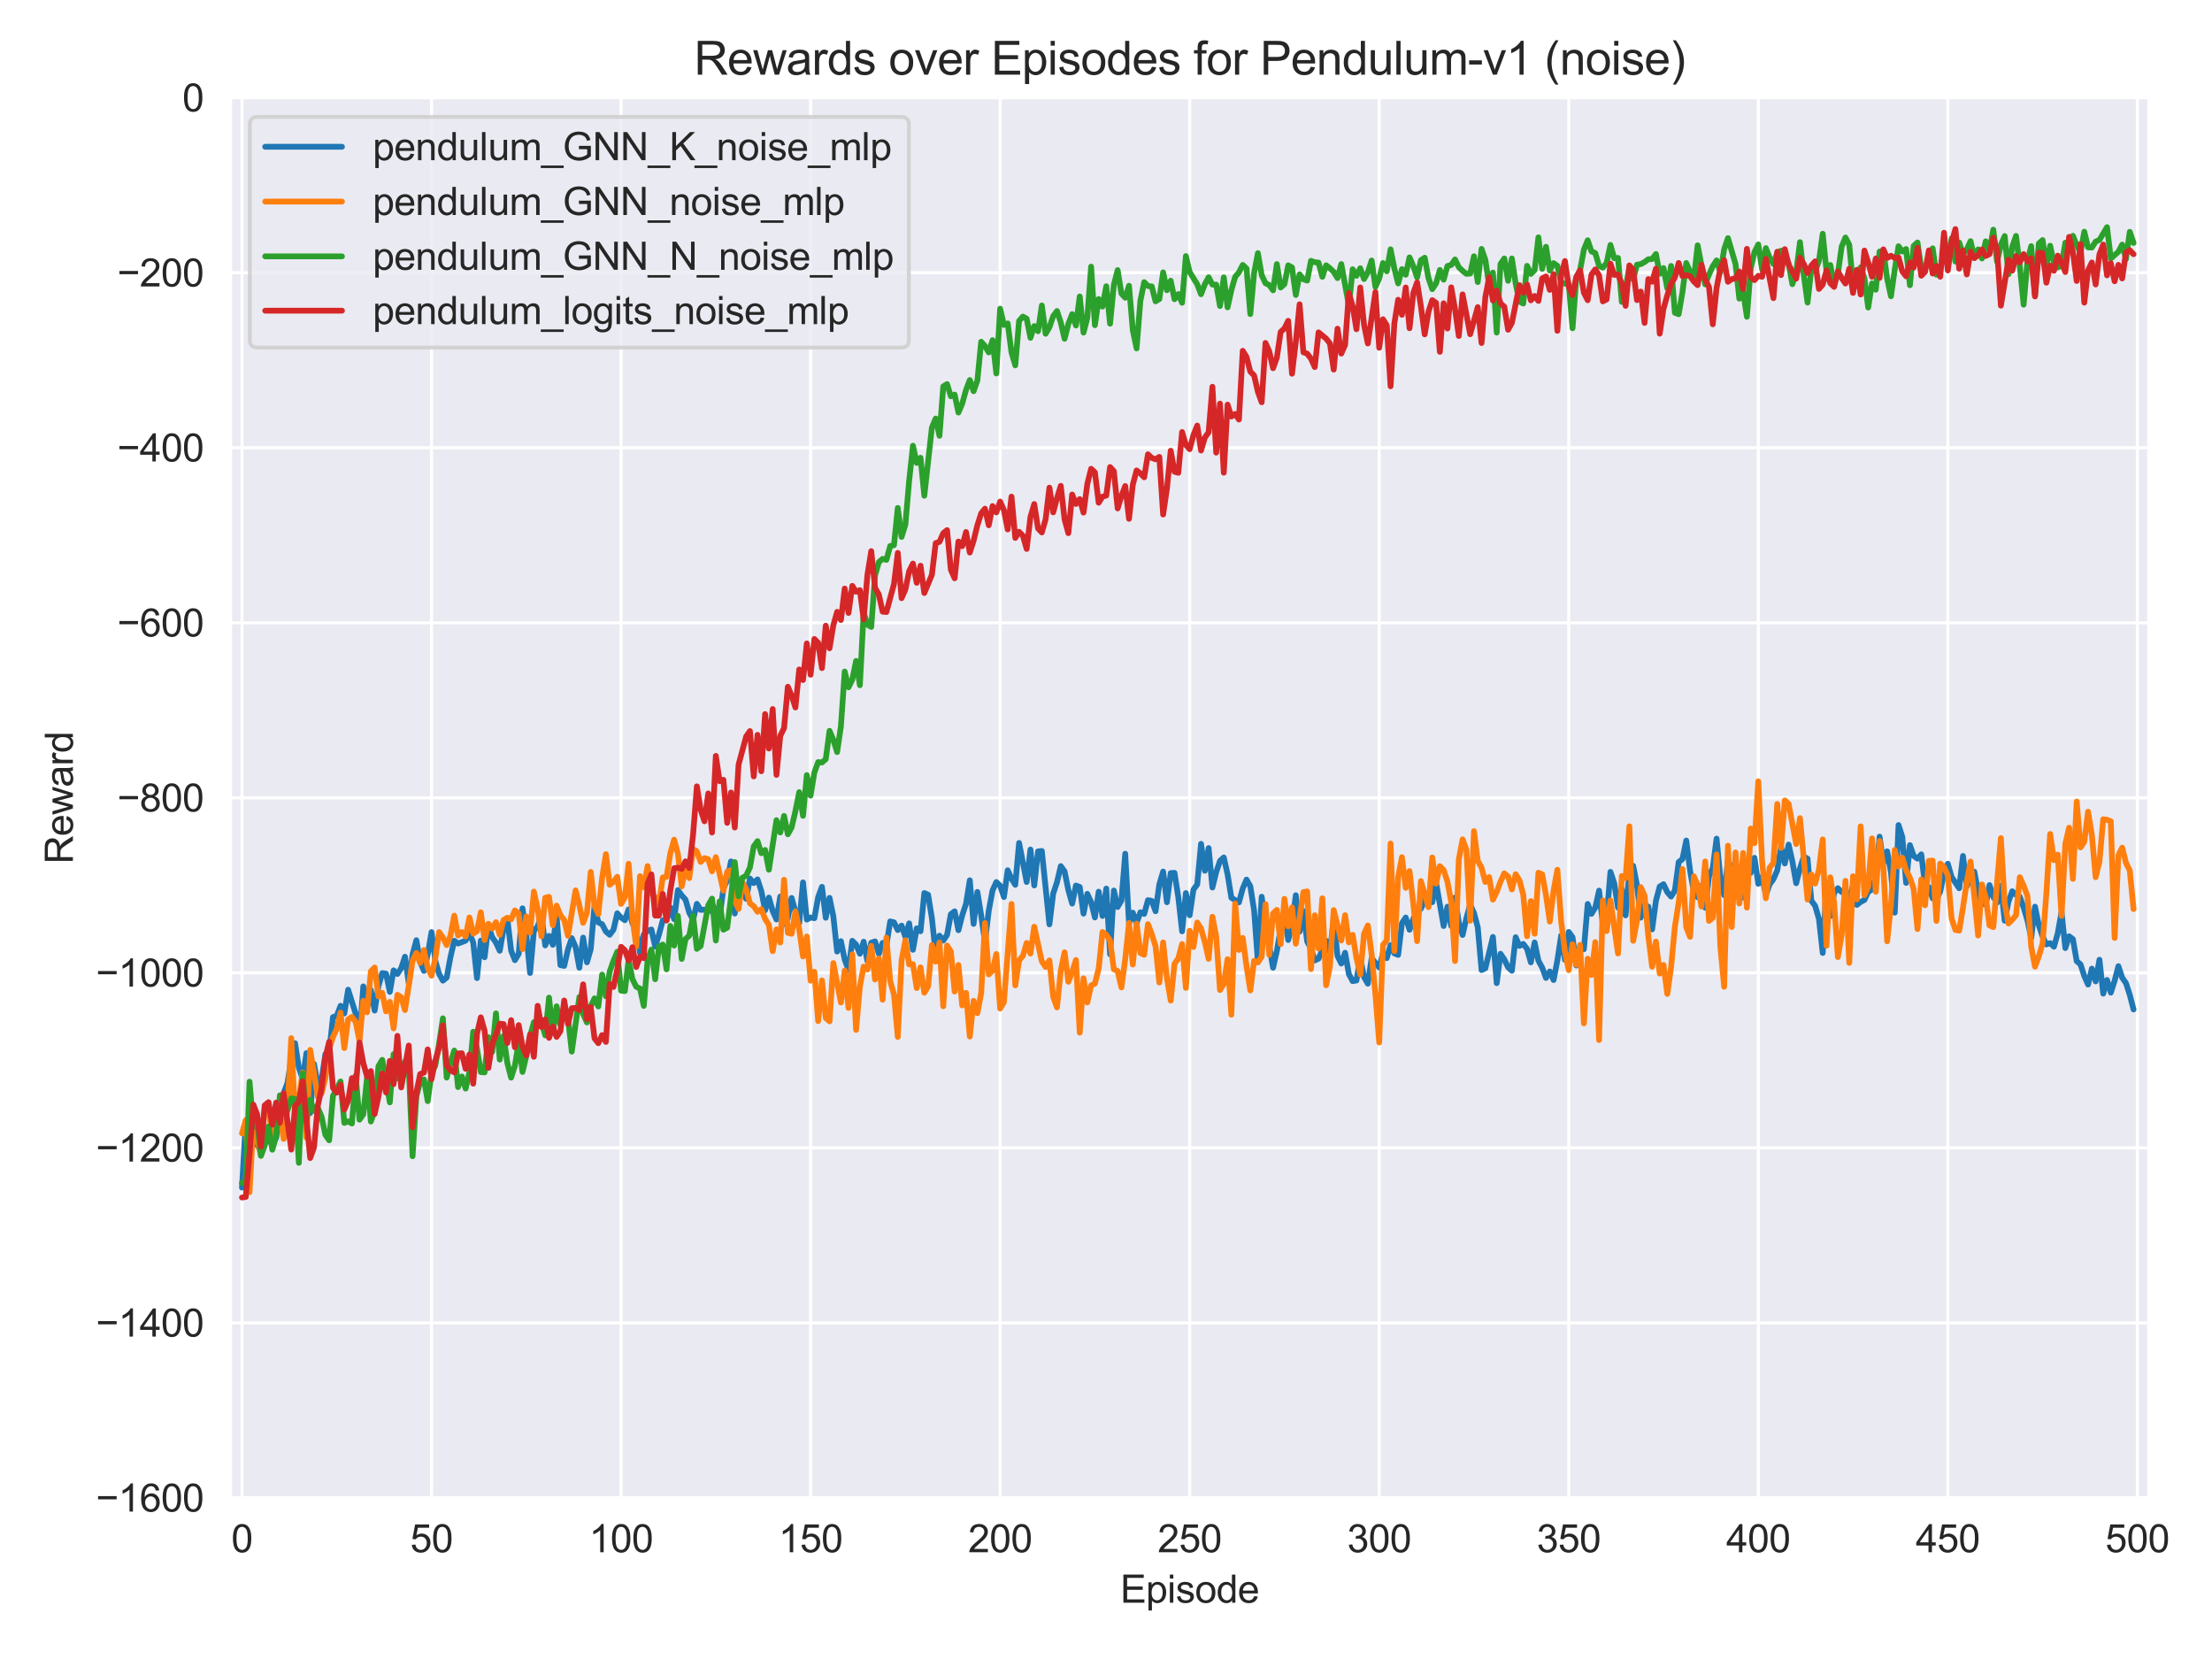 <?xml version="1.0" encoding="utf-8" standalone="no"?>
<!DOCTYPE svg PUBLIC "-//W3C//DTD SVG 1.1//EN"
  "http://www.w3.org/Graphics/SVG/1.1/DTD/svg11.dtd">
<svg xmlns:xlink="http://www.w3.org/1999/xlink" width="576pt" height="432pt" viewBox="0 0 576 432" xmlns="http://www.w3.org/2000/svg" version="1.1">
 <defs>
  <style type="text/css">*{stroke-linejoin: round; stroke-linecap: butt}</style>
 </defs>
 <g id="figure_1">
  <g id="patch_1">
   <path d="M 0 432 
L 576 432 
L 576 0 
L 0 0 
z
" style="fill: #ffffff"/>
  </g>
  <g id="axes_1">
   <g id="patch_2">
    <path d="M 60.05 390.04 
L 559.522 390.04 
L 559.522 25.44 
L 60.05 25.44 
z
" style="fill: #eaeaf2"/>
   </g>
   <g id="matplotlib.axis_1">
    <g id="xtick_1">
     <g id="line2d_1">
      <path d="M 63.011 390.04 
L 63.011 25.44 
" clip-path="url(#p32bd19e718)" style="fill: none; stroke: #ffffff; stroke-width: 0.8; stroke-linecap: round"/>
     </g>
     <g id="text_1">
      <!-- 0 -->
      <g style="fill: #262626" transform="translate(60.231 404.198) scale(0.1 -0.1)">
       <defs>
        <path id="ArialMT-30" d="M 266 2259 
Q 266 3072 433 3567 
Q 600 4063 929 4331 
Q 1259 4600 1759 4600 
Q 2128 4600 2406 4451 
Q 2684 4303 2865 4023 
Q 3047 3744 3150 3342 
Q 3253 2941 3253 2259 
Q 3253 1453 3087 958 
Q 2922 463 2592 192 
Q 2263 -78 1759 -78 
Q 1097 -78 719 397 
Q 266 969 266 2259 
z
M 844 2259 
Q 844 1131 1108 757 
Q 1372 384 1759 384 
Q 2147 384 2411 759 
Q 2675 1134 2675 2259 
Q 2675 3391 2411 3762 
Q 2147 4134 1753 4134 
Q 1366 4134 1134 3806 
Q 844 3388 844 2259 
z
" transform="scale(0.016)"/>
       </defs>
       <use xlink:href="#ArialMT-30"/>
      </g>
     </g>
    </g>
    <g id="xtick_2">
     <g id="line2d_2">
      <path d="M 112.366 390.04 
L 112.366 25.44 
" clip-path="url(#p32bd19e718)" style="fill: none; stroke: #ffffff; stroke-width: 0.8; stroke-linecap: round"/>
     </g>
     <g id="text_2">
      <!-- 50 -->
      <g style="fill: #262626" transform="translate(106.805 404.198) scale(0.1 -0.1)">
       <defs>
        <path id="ArialMT-35" d="M 266 1200 
L 856 1250 
Q 922 819 1161 601 
Q 1400 384 1738 384 
Q 2144 384 2425 690 
Q 2706 997 2706 1503 
Q 2706 1984 2436 2262 
Q 2166 2541 1728 2541 
Q 1456 2541 1237 2417 
Q 1019 2294 894 2097 
L 366 2166 
L 809 4519 
L 3088 4519 
L 3088 3981 
L 1259 3981 
L 1013 2750 
Q 1425 3038 1878 3038 
Q 2478 3038 2890 2622 
Q 3303 2206 3303 1553 
Q 3303 931 2941 478 
Q 2500 -78 1738 -78 
Q 1113 -78 717 272 
Q 322 622 266 1200 
z
" transform="scale(0.016)"/>
       </defs>
       <use xlink:href="#ArialMT-35"/>
       <use xlink:href="#ArialMT-30" transform="translate(55.615 0)"/>
      </g>
     </g>
    </g>
    <g id="xtick_3">
     <g id="line2d_3">
      <path d="M 161.721 390.04 
L 161.721 25.44 
" clip-path="url(#p32bd19e718)" style="fill: none; stroke: #ffffff; stroke-width: 0.8; stroke-linecap: round"/>
     </g>
     <g id="text_3">
      <!-- 100 -->
      <g style="fill: #262626" transform="translate(153.38 404.198) scale(0.1 -0.1)">
       <defs>
        <path id="ArialMT-31" d="M 2384 0 
L 1822 0 
L 1822 3584 
Q 1619 3391 1289 3197 
Q 959 3003 697 2906 
L 697 3450 
Q 1169 3672 1522 3987 
Q 1875 4303 2022 4600 
L 2384 4600 
L 2384 0 
z
" transform="scale(0.016)"/>
       </defs>
       <use xlink:href="#ArialMT-31"/>
       <use xlink:href="#ArialMT-30" transform="translate(55.615 0)"/>
       <use xlink:href="#ArialMT-30" transform="translate(111.23 0)"/>
      </g>
     </g>
    </g>
    <g id="xtick_4">
     <g id="line2d_4">
      <path d="M 211.076 390.04 
L 211.076 25.44 
" clip-path="url(#p32bd19e718)" style="fill: none; stroke: #ffffff; stroke-width: 0.8; stroke-linecap: round"/>
     </g>
     <g id="text_4">
      <!-- 150 -->
      <g style="fill: #262626" transform="translate(202.735 404.198) scale(0.1 -0.1)">
       <use xlink:href="#ArialMT-31"/>
       <use xlink:href="#ArialMT-35" transform="translate(55.615 0)"/>
       <use xlink:href="#ArialMT-30" transform="translate(111.23 0)"/>
      </g>
     </g>
    </g>
    <g id="xtick_5">
     <g id="line2d_5">
      <path d="M 260.431 390.04 
L 260.431 25.44 
" clip-path="url(#p32bd19e718)" style="fill: none; stroke: #ffffff; stroke-width: 0.8; stroke-linecap: round"/>
     </g>
     <g id="text_5">
      <!-- 200 -->
      <g style="fill: #262626" transform="translate(252.09 404.198) scale(0.1 -0.1)">
       <defs>
        <path id="ArialMT-32" d="M 3222 541 
L 3222 0 
L 194 0 
Q 188 203 259 391 
Q 375 700 629 1000 
Q 884 1300 1366 1694 
Q 2113 2306 2375 2664 
Q 2638 3022 2638 3341 
Q 2638 3675 2398 3904 
Q 2159 4134 1775 4134 
Q 1369 4134 1125 3890 
Q 881 3647 878 3216 
L 300 3275 
Q 359 3922 746 4261 
Q 1134 4600 1788 4600 
Q 2447 4600 2831 4234 
Q 3216 3869 3216 3328 
Q 3216 3053 3103 2787 
Q 2991 2522 2730 2228 
Q 2469 1934 1863 1422 
Q 1356 997 1212 845 
Q 1069 694 975 541 
L 3222 541 
z
" transform="scale(0.016)"/>
       </defs>
       <use xlink:href="#ArialMT-32"/>
       <use xlink:href="#ArialMT-30" transform="translate(55.615 0)"/>
       <use xlink:href="#ArialMT-30" transform="translate(111.23 0)"/>
      </g>
     </g>
    </g>
    <g id="xtick_6">
     <g id="line2d_6">
      <path d="M 309.786 390.04 
L 309.786 25.44 
" clip-path="url(#p32bd19e718)" style="fill: none; stroke: #ffffff; stroke-width: 0.8; stroke-linecap: round"/>
     </g>
     <g id="text_6">
      <!-- 250 -->
      <g style="fill: #262626" transform="translate(301.444 404.198) scale(0.1 -0.1)">
       <use xlink:href="#ArialMT-32"/>
       <use xlink:href="#ArialMT-35" transform="translate(55.615 0)"/>
       <use xlink:href="#ArialMT-30" transform="translate(111.23 0)"/>
      </g>
     </g>
    </g>
    <g id="xtick_7">
     <g id="line2d_7">
      <path d="M 359.141 390.04 
L 359.141 25.44 
" clip-path="url(#p32bd19e718)" style="fill: none; stroke: #ffffff; stroke-width: 0.8; stroke-linecap: round"/>
     </g>
     <g id="text_7">
      <!-- 300 -->
      <g style="fill: #262626" transform="translate(350.799 404.198) scale(0.1 -0.1)">
       <defs>
        <path id="ArialMT-33" d="M 269 1209 
L 831 1284 
Q 928 806 1161 595 
Q 1394 384 1728 384 
Q 2125 384 2398 659 
Q 2672 934 2672 1341 
Q 2672 1728 2419 1979 
Q 2166 2231 1775 2231 
Q 1616 2231 1378 2169 
L 1441 2663 
Q 1497 2656 1531 2656 
Q 1891 2656 2178 2843 
Q 2466 3031 2466 3422 
Q 2466 3731 2256 3934 
Q 2047 4138 1716 4138 
Q 1388 4138 1169 3931 
Q 950 3725 888 3313 
L 325 3413 
Q 428 3978 793 4289 
Q 1159 4600 1703 4600 
Q 2078 4600 2393 4439 
Q 2709 4278 2876 4000 
Q 3044 3722 3044 3409 
Q 3044 3113 2884 2869 
Q 2725 2625 2413 2481 
Q 2819 2388 3044 2092 
Q 3269 1797 3269 1353 
Q 3269 753 2831 336 
Q 2394 -81 1725 -81 
Q 1122 -81 723 278 
Q 325 638 269 1209 
z
" transform="scale(0.016)"/>
       </defs>
       <use xlink:href="#ArialMT-33"/>
       <use xlink:href="#ArialMT-30" transform="translate(55.615 0)"/>
       <use xlink:href="#ArialMT-30" transform="translate(111.23 0)"/>
      </g>
     </g>
    </g>
    <g id="xtick_8">
     <g id="line2d_8">
      <path d="M 408.496 390.04 
L 408.496 25.44 
" clip-path="url(#p32bd19e718)" style="fill: none; stroke: #ffffff; stroke-width: 0.8; stroke-linecap: round"/>
     </g>
     <g id="text_8">
      <!-- 350 -->
      <g style="fill: #262626" transform="translate(400.154 404.198) scale(0.1 -0.1)">
       <use xlink:href="#ArialMT-33"/>
       <use xlink:href="#ArialMT-35" transform="translate(55.615 0)"/>
       <use xlink:href="#ArialMT-30" transform="translate(111.23 0)"/>
      </g>
     </g>
    </g>
    <g id="xtick_9">
     <g id="line2d_9">
      <path d="M 457.851 390.04 
L 457.851 25.44 
" clip-path="url(#p32bd19e718)" style="fill: none; stroke: #ffffff; stroke-width: 0.8; stroke-linecap: round"/>
     </g>
     <g id="text_9">
      <!-- 400 -->
      <g style="fill: #262626" transform="translate(449.509 404.198) scale(0.1 -0.1)">
       <defs>
        <path id="ArialMT-34" d="M 2069 0 
L 2069 1097 
L 81 1097 
L 81 1613 
L 2172 4581 
L 2631 4581 
L 2631 1613 
L 3250 1613 
L 3250 1097 
L 2631 1097 
L 2631 0 
L 2069 0 
z
M 2069 1613 
L 2069 3678 
L 634 1613 
L 2069 1613 
z
" transform="scale(0.016)"/>
       </defs>
       <use xlink:href="#ArialMT-34"/>
       <use xlink:href="#ArialMT-30" transform="translate(55.615 0)"/>
       <use xlink:href="#ArialMT-30" transform="translate(111.23 0)"/>
      </g>
     </g>
    </g>
    <g id="xtick_10">
     <g id="line2d_10">
      <path d="M 507.205 390.04 
L 507.205 25.44 
" clip-path="url(#p32bd19e718)" style="fill: none; stroke: #ffffff; stroke-width: 0.8; stroke-linecap: round"/>
     </g>
     <g id="text_10">
      <!-- 450 -->
      <g style="fill: #262626" transform="translate(498.864 404.198) scale(0.1 -0.1)">
       <use xlink:href="#ArialMT-34"/>
       <use xlink:href="#ArialMT-35" transform="translate(55.615 0)"/>
       <use xlink:href="#ArialMT-30" transform="translate(111.23 0)"/>
      </g>
     </g>
    </g>
    <g id="xtick_11">
     <g id="line2d_11">
      <path d="M 556.56 390.04 
L 556.56 25.44 
" clip-path="url(#p32bd19e718)" style="fill: none; stroke: #ffffff; stroke-width: 0.8; stroke-linecap: round"/>
     </g>
     <g id="text_11">
      <!-- 500 -->
      <g style="fill: #262626" transform="translate(548.219 404.198) scale(0.1 -0.1)">
       <use xlink:href="#ArialMT-35"/>
       <use xlink:href="#ArialMT-30" transform="translate(55.615 0)"/>
       <use xlink:href="#ArialMT-30" transform="translate(111.23 0)"/>
      </g>
     </g>
    </g>
    <g id="text_12">
     <!-- Episode -->
     <g style="fill: #262626" transform="translate(291.718 417.343) scale(0.1 -0.1)">
      <defs>
       <path id="ArialMT-45" d="M 506 0 
L 506 4581 
L 3819 4581 
L 3819 4041 
L 1113 4041 
L 1113 2638 
L 3647 2638 
L 3647 2100 
L 1113 2100 
L 1113 541 
L 3925 541 
L 3925 0 
L 506 0 
z
" transform="scale(0.016)"/>
       <path id="ArialMT-70" d="M 422 -1272 
L 422 3319 
L 934 3319 
L 934 2888 
Q 1116 3141 1344 3267 
Q 1572 3394 1897 3394 
Q 2322 3394 2647 3175 
Q 2972 2956 3137 2557 
Q 3303 2159 3303 1684 
Q 3303 1175 3120 767 
Q 2938 359 2589 142 
Q 2241 -75 1856 -75 
Q 1575 -75 1351 44 
Q 1128 163 984 344 
L 984 -1272 
L 422 -1272 
z
M 931 1641 
Q 931 1000 1190 694 
Q 1450 388 1819 388 
Q 2194 388 2461 705 
Q 2728 1022 2728 1688 
Q 2728 2322 2467 2637 
Q 2206 2953 1844 2953 
Q 1484 2953 1207 2617 
Q 931 2281 931 1641 
z
" transform="scale(0.016)"/>
       <path id="ArialMT-69" d="M 425 3934 
L 425 4581 
L 988 4581 
L 988 3934 
L 425 3934 
z
M 425 0 
L 425 3319 
L 988 3319 
L 988 0 
L 425 0 
z
" transform="scale(0.016)"/>
       <path id="ArialMT-73" d="M 197 991 
L 753 1078 
Q 800 744 1014 566 
Q 1228 388 1613 388 
Q 2000 388 2187 545 
Q 2375 703 2375 916 
Q 2375 1106 2209 1216 
Q 2094 1291 1634 1406 
Q 1016 1563 777 1677 
Q 538 1791 414 1992 
Q 291 2194 291 2438 
Q 291 2659 392 2848 
Q 494 3038 669 3163 
Q 800 3259 1026 3326 
Q 1253 3394 1513 3394 
Q 1903 3394 2198 3281 
Q 2494 3169 2634 2976 
Q 2775 2784 2828 2463 
L 2278 2388 
Q 2241 2644 2061 2787 
Q 1881 2931 1553 2931 
Q 1166 2931 1000 2803 
Q 834 2675 834 2503 
Q 834 2394 903 2306 
Q 972 2216 1119 2156 
Q 1203 2125 1616 2013 
Q 2213 1853 2448 1751 
Q 2684 1650 2818 1456 
Q 2953 1263 2953 975 
Q 2953 694 2789 445 
Q 2625 197 2315 61 
Q 2006 -75 1616 -75 
Q 969 -75 630 194 
Q 291 463 197 991 
z
" transform="scale(0.016)"/>
       <path id="ArialMT-6f" d="M 213 1659 
Q 213 2581 725 3025 
Q 1153 3394 1769 3394 
Q 2453 3394 2887 2945 
Q 3322 2497 3322 1706 
Q 3322 1066 3130 698 
Q 2938 331 2570 128 
Q 2203 -75 1769 -75 
Q 1072 -75 642 372 
Q 213 819 213 1659 
z
M 791 1659 
Q 791 1022 1069 705 
Q 1347 388 1769 388 
Q 2188 388 2466 706 
Q 2744 1025 2744 1678 
Q 2744 2294 2464 2611 
Q 2184 2928 1769 2928 
Q 1347 2928 1069 2612 
Q 791 2297 791 1659 
z
" transform="scale(0.016)"/>
       <path id="ArialMT-64" d="M 2575 0 
L 2575 419 
Q 2259 -75 1647 -75 
Q 1250 -75 917 144 
Q 584 363 401 755 
Q 219 1147 219 1656 
Q 219 2153 384 2558 
Q 550 2963 881 3178 
Q 1213 3394 1622 3394 
Q 1922 3394 2156 3267 
Q 2391 3141 2538 2938 
L 2538 4581 
L 3097 4581 
L 3097 0 
L 2575 0 
z
M 797 1656 
Q 797 1019 1065 703 
Q 1334 388 1700 388 
Q 2069 388 2326 689 
Q 2584 991 2584 1609 
Q 2584 2291 2321 2609 
Q 2059 2928 1675 2928 
Q 1300 2928 1048 2622 
Q 797 2316 797 1656 
z
" transform="scale(0.016)"/>
       <path id="ArialMT-65" d="M 2694 1069 
L 3275 997 
Q 3138 488 2766 206 
Q 2394 -75 1816 -75 
Q 1088 -75 661 373 
Q 234 822 234 1631 
Q 234 2469 665 2931 
Q 1097 3394 1784 3394 
Q 2450 3394 2872 2941 
Q 3294 2488 3294 1666 
Q 3294 1616 3291 1516 
L 816 1516 
Q 847 969 1125 678 
Q 1403 388 1819 388 
Q 2128 388 2347 550 
Q 2566 713 2694 1069 
z
M 847 1978 
L 2700 1978 
Q 2663 2397 2488 2606 
Q 2219 2931 1791 2931 
Q 1403 2931 1139 2672 
Q 875 2413 847 1978 
z
" transform="scale(0.016)"/>
      </defs>
      <use xlink:href="#ArialMT-45"/>
      <use xlink:href="#ArialMT-70" transform="translate(66.699 0)"/>
      <use xlink:href="#ArialMT-69" transform="translate(122.314 0)"/>
      <use xlink:href="#ArialMT-73" transform="translate(144.531 0)"/>
      <use xlink:href="#ArialMT-6f" transform="translate(194.531 0)"/>
      <use xlink:href="#ArialMT-64" transform="translate(250.146 0)"/>
      <use xlink:href="#ArialMT-65" transform="translate(305.762 0)"/>
     </g>
    </g>
   </g>
   <g id="matplotlib.axis_2">
    <g id="ytick_1">
     <g id="line2d_12">
      <path d="M 60.05 390.04 
L 559.522 390.04 
" clip-path="url(#p32bd19e718)" style="fill: none; stroke: #ffffff; stroke-width: 0.8; stroke-linecap: round"/>
     </g>
     <g id="text_13">
      <!-- −1600 -->
      <g style="fill: #262626" transform="translate(24.966 393.619) scale(0.1 -0.1)">
       <defs>
        <path id="ArialMT-2212" d="M 3381 1997 
L 356 1997 
L 356 2522 
L 3381 2522 
L 3381 1997 
z
" transform="scale(0.016)"/>
        <path id="ArialMT-36" d="M 3184 3459 
L 2625 3416 
Q 2550 3747 2413 3897 
Q 2184 4138 1850 4138 
Q 1581 4138 1378 3988 
Q 1113 3794 959 3422 
Q 806 3050 800 2363 
Q 1003 2672 1297 2822 
Q 1591 2972 1913 2972 
Q 2475 2972 2870 2558 
Q 3266 2144 3266 1488 
Q 3266 1056 3080 686 
Q 2894 316 2569 119 
Q 2244 -78 1831 -78 
Q 1128 -78 684 439 
Q 241 956 241 2144 
Q 241 3472 731 4075 
Q 1159 4600 1884 4600 
Q 2425 4600 2770 4297 
Q 3116 3994 3184 3459 
z
M 888 1484 
Q 888 1194 1011 928 
Q 1134 663 1356 523 
Q 1578 384 1822 384 
Q 2178 384 2434 671 
Q 2691 959 2691 1453 
Q 2691 1928 2437 2201 
Q 2184 2475 1800 2475 
Q 1419 2475 1153 2201 
Q 888 1928 888 1484 
z
" transform="scale(0.016)"/>
       </defs>
       <use xlink:href="#ArialMT-2212"/>
       <use xlink:href="#ArialMT-31" transform="translate(58.398 0)"/>
       <use xlink:href="#ArialMT-36" transform="translate(114.014 0)"/>
       <use xlink:href="#ArialMT-30" transform="translate(169.629 0)"/>
       <use xlink:href="#ArialMT-30" transform="translate(225.244 0)"/>
      </g>
     </g>
    </g>
    <g id="ytick_2">
     <g id="line2d_13">
      <path d="M 60.05 344.465 
L 559.522 344.465 
" clip-path="url(#p32bd19e718)" style="fill: none; stroke: #ffffff; stroke-width: 0.8; stroke-linecap: round"/>
     </g>
     <g id="text_14">
      <!-- −1400 -->
      <g style="fill: #262626" transform="translate(24.966 348.044) scale(0.1 -0.1)">
       <use xlink:href="#ArialMT-2212"/>
       <use xlink:href="#ArialMT-31" transform="translate(58.398 0)"/>
       <use xlink:href="#ArialMT-34" transform="translate(114.014 0)"/>
       <use xlink:href="#ArialMT-30" transform="translate(169.629 0)"/>
       <use xlink:href="#ArialMT-30" transform="translate(225.244 0)"/>
      </g>
     </g>
    </g>
    <g id="ytick_3">
     <g id="line2d_14">
      <path d="M 60.05 298.89 
L 559.522 298.89 
" clip-path="url(#p32bd19e718)" style="fill: none; stroke: #ffffff; stroke-width: 0.8; stroke-linecap: round"/>
     </g>
     <g id="text_15">
      <!-- −1200 -->
      <g style="fill: #262626" transform="translate(24.966 302.469) scale(0.1 -0.1)">
       <use xlink:href="#ArialMT-2212"/>
       <use xlink:href="#ArialMT-31" transform="translate(58.398 0)"/>
       <use xlink:href="#ArialMT-32" transform="translate(114.014 0)"/>
       <use xlink:href="#ArialMT-30" transform="translate(169.629 0)"/>
       <use xlink:href="#ArialMT-30" transform="translate(225.244 0)"/>
      </g>
     </g>
    </g>
    <g id="ytick_4">
     <g id="line2d_15">
      <path d="M 60.05 253.315 
L 559.522 253.315 
" clip-path="url(#p32bd19e718)" style="fill: none; stroke: #ffffff; stroke-width: 0.8; stroke-linecap: round"/>
     </g>
     <g id="text_16">
      <!-- −1000 -->
      <g style="fill: #262626" transform="translate(24.966 256.894) scale(0.1 -0.1)">
       <use xlink:href="#ArialMT-2212"/>
       <use xlink:href="#ArialMT-31" transform="translate(58.398 0)"/>
       <use xlink:href="#ArialMT-30" transform="translate(114.014 0)"/>
       <use xlink:href="#ArialMT-30" transform="translate(169.629 0)"/>
       <use xlink:href="#ArialMT-30" transform="translate(225.244 0)"/>
      </g>
     </g>
    </g>
    <g id="ytick_5">
     <g id="line2d_16">
      <path d="M 60.05 207.74 
L 559.522 207.74 
" clip-path="url(#p32bd19e718)" style="fill: none; stroke: #ffffff; stroke-width: 0.8; stroke-linecap: round"/>
     </g>
     <g id="text_17">
      <!-- −800 -->
      <g style="fill: #262626" transform="translate(30.527 211.319) scale(0.1 -0.1)">
       <defs>
        <path id="ArialMT-38" d="M 1131 2484 
Q 781 2613 612 2850 
Q 444 3088 444 3419 
Q 444 3919 803 4259 
Q 1163 4600 1759 4600 
Q 2359 4600 2725 4251 
Q 3091 3903 3091 3403 
Q 3091 3084 2923 2848 
Q 2756 2613 2416 2484 
Q 2838 2347 3058 2040 
Q 3278 1734 3278 1309 
Q 3278 722 2862 322 
Q 2447 -78 1769 -78 
Q 1091 -78 675 323 
Q 259 725 259 1325 
Q 259 1772 486 2073 
Q 713 2375 1131 2484 
z
M 1019 3438 
Q 1019 3113 1228 2906 
Q 1438 2700 1772 2700 
Q 2097 2700 2305 2904 
Q 2513 3109 2513 3406 
Q 2513 3716 2298 3927 
Q 2084 4138 1766 4138 
Q 1444 4138 1231 3931 
Q 1019 3725 1019 3438 
z
M 838 1322 
Q 838 1081 952 856 
Q 1066 631 1291 507 
Q 1516 384 1775 384 
Q 2178 384 2440 643 
Q 2703 903 2703 1303 
Q 2703 1709 2433 1975 
Q 2163 2241 1756 2241 
Q 1359 2241 1098 1978 
Q 838 1716 838 1322 
z
" transform="scale(0.016)"/>
       </defs>
       <use xlink:href="#ArialMT-2212"/>
       <use xlink:href="#ArialMT-38" transform="translate(58.398 0)"/>
       <use xlink:href="#ArialMT-30" transform="translate(114.014 0)"/>
       <use xlink:href="#ArialMT-30" transform="translate(169.629 0)"/>
      </g>
     </g>
    </g>
    <g id="ytick_6">
     <g id="line2d_17">
      <path d="M 60.05 162.165 
L 559.522 162.165 
" clip-path="url(#p32bd19e718)" style="fill: none; stroke: #ffffff; stroke-width: 0.8; stroke-linecap: round"/>
     </g>
     <g id="text_18">
      <!-- −600 -->
      <g style="fill: #262626" transform="translate(30.527 165.744) scale(0.1 -0.1)">
       <use xlink:href="#ArialMT-2212"/>
       <use xlink:href="#ArialMT-36" transform="translate(58.398 0)"/>
       <use xlink:href="#ArialMT-30" transform="translate(114.014 0)"/>
       <use xlink:href="#ArialMT-30" transform="translate(169.629 0)"/>
      </g>
     </g>
    </g>
    <g id="ytick_7">
     <g id="line2d_18">
      <path d="M 60.05 116.59 
L 559.522 116.59 
" clip-path="url(#p32bd19e718)" style="fill: none; stroke: #ffffff; stroke-width: 0.8; stroke-linecap: round"/>
     </g>
     <g id="text_19">
      <!-- −400 -->
      <g style="fill: #262626" transform="translate(30.527 120.169) scale(0.1 -0.1)">
       <use xlink:href="#ArialMT-2212"/>
       <use xlink:href="#ArialMT-34" transform="translate(58.398 0)"/>
       <use xlink:href="#ArialMT-30" transform="translate(114.014 0)"/>
       <use xlink:href="#ArialMT-30" transform="translate(169.629 0)"/>
      </g>
     </g>
    </g>
    <g id="ytick_8">
     <g id="line2d_19">
      <path d="M 60.05 71.015 
L 559.522 71.015 
" clip-path="url(#p32bd19e718)" style="fill: none; stroke: #ffffff; stroke-width: 0.8; stroke-linecap: round"/>
     </g>
     <g id="text_20">
      <!-- −200 -->
      <g style="fill: #262626" transform="translate(30.527 74.594) scale(0.1 -0.1)">
       <use xlink:href="#ArialMT-2212"/>
       <use xlink:href="#ArialMT-32" transform="translate(58.398 0)"/>
       <use xlink:href="#ArialMT-30" transform="translate(114.014 0)"/>
       <use xlink:href="#ArialMT-30" transform="translate(169.629 0)"/>
      </g>
     </g>
    </g>
    <g id="ytick_9">
     <g id="line2d_20">
      <path d="M 60.05 25.44 
L 559.522 25.44 
" clip-path="url(#p32bd19e718)" style="fill: none; stroke: #ffffff; stroke-width: 0.8; stroke-linecap: round"/>
     </g>
     <g id="text_21">
      <!-- 0 -->
      <g style="fill: #262626" transform="translate(47.489 29.019) scale(0.1 -0.1)">
       <use xlink:href="#ArialMT-30"/>
      </g>
     </g>
    </g>
    <g id="text_22">
     <!-- Reward -->
     <g style="fill: #262626" transform="translate(18.978 224.968) rotate(-90) scale(0.1 -0.1)">
      <defs>
       <path id="ArialMT-52" d="M 503 0 
L 503 4581 
L 2534 4581 
Q 3147 4581 3465 4457 
Q 3784 4334 3975 4021 
Q 4166 3709 4166 3331 
Q 4166 2844 3850 2509 
Q 3534 2175 2875 2084 
Q 3116 1969 3241 1856 
Q 3506 1613 3744 1247 
L 4541 0 
L 3778 0 
L 3172 953 
Q 2906 1366 2734 1584 
Q 2563 1803 2427 1890 
Q 2291 1978 2150 2013 
Q 2047 2034 1813 2034 
L 1109 2034 
L 1109 0 
L 503 0 
z
M 1109 2559 
L 2413 2559 
Q 2828 2559 3062 2645 
Q 3297 2731 3419 2920 
Q 3541 3109 3541 3331 
Q 3541 3656 3305 3865 
Q 3069 4075 2559 4075 
L 1109 4075 
L 1109 2559 
z
" transform="scale(0.016)"/>
       <path id="ArialMT-77" d="M 1034 0 
L 19 3319 
L 600 3319 
L 1128 1403 
L 1325 691 
Q 1338 744 1497 1375 
L 2025 3319 
L 2603 3319 
L 3100 1394 
L 3266 759 
L 3456 1400 
L 4025 3319 
L 4572 3319 
L 3534 0 
L 2950 0 
L 2422 1988 
L 2294 2553 
L 1622 0 
L 1034 0 
z
" transform="scale(0.016)"/>
       <path id="ArialMT-61" d="M 2588 409 
Q 2275 144 1986 34 
Q 1697 -75 1366 -75 
Q 819 -75 525 192 
Q 231 459 231 875 
Q 231 1119 342 1320 
Q 453 1522 633 1644 
Q 813 1766 1038 1828 
Q 1203 1872 1538 1913 
Q 2219 1994 2541 2106 
Q 2544 2222 2544 2253 
Q 2544 2597 2384 2738 
Q 2169 2928 1744 2928 
Q 1347 2928 1158 2789 
Q 969 2650 878 2297 
L 328 2372 
Q 403 2725 575 2942 
Q 747 3159 1072 3276 
Q 1397 3394 1825 3394 
Q 2250 3394 2515 3294 
Q 2781 3194 2906 3042 
Q 3031 2891 3081 2659 
Q 3109 2516 3109 2141 
L 3109 1391 
Q 3109 606 3145 398 
Q 3181 191 3288 0 
L 2700 0 
Q 2613 175 2588 409 
z
M 2541 1666 
Q 2234 1541 1622 1453 
Q 1275 1403 1131 1340 
Q 988 1278 909 1158 
Q 831 1038 831 891 
Q 831 666 1001 516 
Q 1172 366 1500 366 
Q 1825 366 2078 508 
Q 2331 650 2450 897 
Q 2541 1088 2541 1459 
L 2541 1666 
z
" transform="scale(0.016)"/>
       <path id="ArialMT-72" d="M 416 0 
L 416 3319 
L 922 3319 
L 922 2816 
Q 1116 3169 1280 3281 
Q 1444 3394 1641 3394 
Q 1925 3394 2219 3213 
L 2025 2691 
Q 1819 2813 1613 2813 
Q 1428 2813 1281 2702 
Q 1134 2591 1072 2394 
Q 978 2094 978 1738 
L 978 0 
L 416 0 
z
" transform="scale(0.016)"/>
      </defs>
      <use xlink:href="#ArialMT-52"/>
      <use xlink:href="#ArialMT-65" transform="translate(72.217 0)"/>
      <use xlink:href="#ArialMT-77" transform="translate(127.832 0)"/>
      <use xlink:href="#ArialMT-61" transform="translate(200.049 0)"/>
      <use xlink:href="#ArialMT-72" transform="translate(255.664 0)"/>
      <use xlink:href="#ArialMT-64" transform="translate(288.965 0)"/>
     </g>
    </g>
   </g>
   <g id="line2d_21">
    <path d="M 63.011 309.259 
L 63.998 291.857 
L 64.985 295.073 
L 65.973 287.754 
L 66.96 298.21 
L 67.947 299.622 
L 68.934 294.506 
L 69.921 297.26 
L 70.908 294.904 
L 71.895 296.402 
L 73.869 284.621 
L 74.856 282.008 
L 75.844 275.8 
L 76.831 271.649 
L 77.818 277.979 
L 78.805 281.015 
L 79.792 274.23 
L 80.779 289.842 
L 81.766 277.046 
L 82.753 282.56 
L 83.74 281.147 
L 84.727 274.498 
L 85.715 274.007 
L 86.702 264.853 
L 87.689 264.525 
L 88.676 261.906 
L 89.663 263.894 
L 90.65 257.718 
L 92.624 263.981 
L 93.611 270.193 
L 94.598 256.855 
L 95.586 262.351 
L 96.573 257.789 
L 97.56 263.158 
L 98.547 256.827 
L 99.534 253.391 
L 100.521 253.531 
L 101.508 258.288 
L 102.495 252.676 
L 103.482 253.624 
L 104.469 252.114 
L 105.457 249.13 
L 106.444 256.097 
L 107.431 248.535 
L 108.418 244.833 
L 109.405 250.44 
L 110.392 252.834 
L 111.379 248.529 
L 112.366 242.709 
L 113.353 250.183 
L 114.34 253.584 
L 115.327 255.367 
L 116.315 254.552 
L 117.302 249.212 
L 118.289 244.956 
L 119.276 245.697 
L 121.25 244.947 
L 122.237 242.936 
L 123.224 245.456 
L 124.211 254.695 
L 125.198 244.924 
L 126.186 249.27 
L 127.173 241.177 
L 128.16 244.024 
L 129.147 245.445 
L 130.134 247.582 
L 131.121 241.961 
L 132.108 239.222 
L 133.095 247.536 
L 134.082 250.023 
L 135.069 248.376 
L 136.057 236.523 
L 137.044 243.293 
L 138.031 253.371 
L 139.018 242.447 
L 140.005 241.23 
L 140.992 238.231 
L 141.979 246.179 
L 142.966 243.703 
L 143.953 246.02 
L 144.94 238.437 
L 145.928 251.318 
L 146.915 251.523 
L 147.902 247.204 
L 148.889 244.29 
L 149.876 246.593 
L 150.863 252 
L 151.85 244.142 
L 152.837 250.584 
L 153.824 247.177 
L 154.811 235.788 
L 155.799 240.193 
L 156.786 240.66 
L 157.773 242.571 
L 158.76 243.411 
L 159.747 242.087 
L 160.734 237.817 
L 161.721 238.934 
L 162.708 239.62 
L 163.695 236.816 
L 164.682 240.372 
L 165.669 242.441 
L 166.657 248.185 
L 167.644 243.339 
L 168.631 242.384 
L 169.618 242.025 
L 170.605 246.494 
L 171.592 243.367 
L 172.579 239.658 
L 173.566 239.581 
L 174.553 236.311 
L 175.54 239.338 
L 176.528 231.78 
L 177.515 233.151 
L 178.502 234.249 
L 179.489 237.694 
L 180.476 239.51 
L 181.463 235.357 
L 182.45 236.924 
L 183.437 236.878 
L 184.424 237.356 
L 185.411 235.281 
L 186.399 237.36 
L 187.386 238.702 
L 188.373 231.371 
L 189.36 229.186 
L 190.347 224.303 
L 191.334 237.882 
L 192.321 229.593 
L 193.308 231.187 
L 194.295 234.047 
L 195.282 228.765 
L 196.27 229.948 
L 197.257 228.99 
L 198.244 232.01 
L 199.231 237.033 
L 200.218 233.725 
L 201.205 237.231 
L 202.192 239.432 
L 203.179 233.459 
L 204.166 240.641 
L 205.153 239.085 
L 206.141 233.826 
L 207.128 237.423 
L 208.115 240.33 
L 209.102 229.773 
L 210.089 239.463 
L 211.076 238.908 
L 212.063 239.094 
L 213.05 233.58 
L 214.037 230.926 
L 215.024 238.985 
L 216.012 233.803 
L 216.999 238.606 
L 217.986 247.784 
L 218.973 245.085 
L 219.96 249.882 
L 220.947 252.572 
L 221.934 244.984 
L 222.921 245.97 
L 223.908 248.357 
L 224.895 245.22 
L 225.882 250.259 
L 226.87 245.473 
L 227.857 245.138 
L 228.844 248.39 
L 229.831 245.521 
L 230.818 246.153 
L 231.805 239.928 
L 232.792 240.173 
L 233.779 242.196 
L 234.766 241.017 
L 235.753 243.946 
L 236.741 240.444 
L 237.728 247.324 
L 238.715 241.726 
L 239.702 242.5 
L 240.689 232.547 
L 241.676 232.978 
L 242.663 239.09 
L 243.65 248.359 
L 244.637 243.643 
L 245.624 244.925 
L 246.612 243.441 
L 247.599 238.053 
L 248.586 237.309 
L 249.573 242.227 
L 250.56 238.353 
L 251.547 235.333 
L 252.534 229.217 
L 253.521 240.579 
L 254.508 232.252 
L 255.495 238.347 
L 256.483 245.376 
L 257.47 237.137 
L 258.457 231.868 
L 259.444 229.685 
L 260.431 230.634 
L 261.418 233.589 
L 262.405 226.613 
L 263.392 228.811 
L 264.379 230.403 
L 265.366 219.502 
L 267.341 229.673 
L 268.328 221.207 
L 269.315 230.572 
L 270.302 221.7 
L 271.289 221.595 
L 273.263 240.707 
L 274.25 232.702 
L 275.237 229.718 
L 276.224 225.531 
L 277.212 226.912 
L 278.199 231.775 
L 279.186 235.295 
L 280.173 230.586 
L 281.16 230.961 
L 282.147 237.907 
L 283.134 232.755 
L 284.121 234.895 
L 285.108 238.91 
L 286.095 232.194 
L 287.083 238.511 
L 288.07 231.38 
L 289.057 248.478 
L 290.044 231.895 
L 291.031 236.188 
L 292.018 234.49 
L 293.005 222.312 
L 293.992 240.445 
L 294.979 237.658 
L 295.966 240.348 
L 296.954 237.551 
L 297.941 237.977 
L 298.928 234.393 
L 299.915 234.587 
L 300.902 237.29 
L 301.889 230.256 
L 302.876 226.953 
L 303.863 234.942 
L 304.85 227.348 
L 305.837 227.285 
L 306.825 233.625 
L 307.812 242.512 
L 308.799 232.551 
L 309.786 238.336 
L 310.773 231.65 
L 311.76 230.29 
L 312.747 219.738 
L 313.734 226.743 
L 314.721 220.838 
L 315.708 231.109 
L 316.696 227.113 
L 317.683 224.172 
L 318.67 223.276 
L 319.657 227.652 
L 320.644 233.771 
L 322.618 234.981 
L 323.605 231.367 
L 324.592 229.04 
L 325.579 230.774 
L 326.566 237.049 
L 327.554 250.526 
L 328.541 233.504 
L 329.528 240.772 
L 331.502 251.998 
L 332.489 247.644 
L 333.476 241.875 
L 334.463 237.946 
L 335.45 244.781 
L 336.437 240.756 
L 337.425 233.112 
L 338.412 242.591 
L 339.399 237.215 
L 340.386 245.172 
L 341.373 247.008 
L 342.36 250.103 
L 343.347 249.623 
L 345.321 244.967 
L 346.308 247.8 
L 347.296 239.359 
L 348.283 248.925 
L 349.27 250.906 
L 350.257 248.088 
L 351.244 253.639 
L 352.231 255.493 
L 353.218 255.321 
L 354.205 249.315 
L 355.192 254.45 
L 356.179 256.155 
L 357.167 249.506 
L 359.141 251.937 
L 360.128 248.138 
L 361.115 249.497 
L 362.102 246.099 
L 363.089 248.267 
L 364.076 248.652 
L 365.063 240.389 
L 366.05 238.922 
L 367.038 242.113 
L 368.025 239.219 
L 369.012 237.425 
L 369.999 236.643 
L 370.986 234.393 
L 371.973 232.598 
L 372.96 234.935 
L 373.947 229.851 
L 375.921 241.134 
L 376.908 236.091 
L 377.896 241.125 
L 378.883 233.724 
L 379.87 240.187 
L 380.857 243.471 
L 381.844 239.077 
L 382.831 235.531 
L 383.818 237.726 
L 384.805 241.471 
L 385.792 252.611 
L 386.779 252.146 
L 388.754 243.977 
L 389.741 256.018 
L 390.728 248.359 
L 391.715 249.834 
L 392.702 251.898 
L 393.689 252.792 
L 394.676 244.057 
L 395.663 246.311 
L 396.65 245.789 
L 397.638 247.076 
L 398.625 250.599 
L 399.612 245.411 
L 400.599 250.16 
L 401.586 251.973 
L 402.573 254.659 
L 403.56 252.964 
L 404.547 255.203 
L 405.534 250.084 
L 406.521 243.611 
L 407.509 249.945 
L 408.496 242.673 
L 409.483 244.043 
L 410.47 251.413 
L 411.457 247.037 
L 412.444 247.172 
L 413.431 235.389 
L 414.418 237.961 
L 415.405 236.33 
L 416.392 231.91 
L 417.38 240.676 
L 418.367 238.852 
L 419.354 227.023 
L 420.341 229.987 
L 421.328 236.355 
L 422.315 231.541 
L 423.302 238.368 
L 424.289 226.86 
L 425.276 225.462 
L 426.263 230.509 
L 427.25 238.944 
L 428.238 235.715 
L 429.225 236.078 
L 430.212 242.01 
L 431.199 234.571 
L 432.186 230.846 
L 433.173 230.246 
L 434.16 232.319 
L 435.147 233.467 
L 436.134 231.879 
L 437.121 224.479 
L 438.109 223.717 
L 439.096 218.869 
L 440.083 226.631 
L 441.07 232.263 
L 442.057 233.628 
L 443.044 230.621 
L 444.031 236.367 
L 445.018 228.229 
L 446.005 226.006 
L 446.992 218.376 
L 447.98 228.567 
L 448.967 233.121 
L 449.954 223.873 
L 450.941 226.454 
L 451.928 226.049 
L 452.915 233.859 
L 453.902 233.678 
L 454.889 225.528 
L 455.876 227.307 
L 456.863 223.376 
L 457.851 230.145 
L 458.838 228.27 
L 459.825 233.056 
L 460.812 230.279 
L 461.799 228.93 
L 462.786 226.646 
L 463.773 220.614 
L 464.76 224.85 
L 465.747 219.922 
L 466.734 224.324 
L 467.722 229.991 
L 468.709 226.136 
L 469.696 223.046 
L 470.683 223.597 
L 471.67 234.557 
L 472.657 235.871 
L 473.644 239.273 
L 474.631 248.152 
L 475.618 230.238 
L 476.605 238.561 
L 477.592 232.548 
L 478.58 231.284 
L 479.567 232.29 
L 480.554 231.848 
L 481.541 234.336 
L 482.528 230.416 
L 483.515 235.639 
L 484.502 234.87 
L 485.489 234.345 
L 486.476 232.239 
L 487.463 231.619 
L 488.451 228.097 
L 489.438 217.863 
L 490.425 224.729 
L 491.412 221.689 
L 492.399 227.138 
L 493.386 237.653 
L 494.373 214.844 
L 495.36 217.936 
L 496.347 229.909 
L 497.334 220.061 
L 498.322 222.865 
L 499.309 223.596 
L 500.296 222.469 
L 501.283 230.589 
L 502.27 230.948 
L 503.257 233.935 
L 504.244 234.182 
L 505.231 232.152 
L 506.218 227.371 
L 507.205 224.913 
L 508.193 228.354 
L 510.167 231.301 
L 511.154 222.887 
L 512.141 230.82 
L 513.128 228.188 
L 514.115 226.979 
L 515.102 232.297 
L 516.089 235.235 
L 517.076 235.549 
L 518.064 230.468 
L 519.051 233.58 
L 520.038 235.046 
L 521.025 230.609 
L 522.012 239.751 
L 522.999 234.803 
L 523.986 232.08 
L 524.973 233.055 
L 525.96 233.501 
L 526.947 236.307 
L 527.935 239.635 
L 528.922 244.262 
L 529.909 236.093 
L 530.896 240.896 
L 531.883 243.867 
L 532.87 245.918 
L 533.857 245.592 
L 534.844 246.518 
L 535.831 243.044 
L 536.818 237.476 
L 537.805 246.881 
L 538.793 243.807 
L 539.78 244.546 
L 540.767 250.281 
L 541.754 251.111 
L 542.741 254.143 
L 543.728 256.382 
L 544.715 252.225 
L 545.702 255.558 
L 546.689 249.914 
L 547.676 258.739 
L 548.664 255.184 
L 549.651 258.486 
L 550.638 255.411 
L 551.625 251.59 
L 552.612 254.579 
L 553.599 256.004 
L 554.586 259.059 
L 555.573 262.867 
L 555.573 262.867 
" clip-path="url(#p32bd19e718)" style="fill: none; stroke: #1f77b4; stroke-width: 1.5; stroke-linecap: round"/>
   </g>
   <g id="line2d_22">
    <path d="M 63.011 295.128 
L 63.998 291.677 
L 64.985 310.45 
L 65.973 292.171 
L 67.947 300.895 
L 68.934 288.715 
L 69.921 287.93 
L 70.908 296.536 
L 71.895 288.593 
L 72.882 289.553 
L 73.869 296.574 
L 74.856 288.835 
L 75.844 270.33 
L 76.831 290.499 
L 77.818 286.223 
L 78.805 279.275 
L 79.792 296.275 
L 80.779 273.394 
L 82.753 285.612 
L 83.74 284.74 
L 84.727 280.685 
L 85.715 273.158 
L 86.702 270.061 
L 87.689 267.847 
L 88.676 263.694 
L 89.663 272.914 
L 90.65 265.431 
L 91.637 264.802 
L 92.624 266.145 
L 93.611 271.043 
L 94.598 260.593 
L 95.586 263.602 
L 96.573 252.91 
L 97.56 251.92 
L 98.547 259.491 
L 99.534 258.544 
L 100.521 263.365 
L 101.508 260.875 
L 102.495 267.785 
L 103.482 259.045 
L 104.469 259.649 
L 105.457 263.027 
L 107.431 250.175 
L 108.418 248.133 
L 109.405 250.735 
L 110.392 247.375 
L 111.379 252.027 
L 112.366 254.08 
L 113.353 249.545 
L 114.34 242.715 
L 115.327 244.104 
L 116.315 246.098 
L 117.302 243.644 
L 118.289 238.434 
L 119.276 243.605 
L 120.263 242.707 
L 121.25 243.85 
L 122.237 238.902 
L 123.224 243.108 
L 124.211 242.451 
L 125.198 237.562 
L 126.186 244.783 
L 127.173 240.555 
L 128.16 241.784 
L 129.147 240.135 
L 130.134 243.441 
L 131.121 239.585 
L 132.108 238.973 
L 133.095 239.412 
L 134.082 237.077 
L 135.069 237.872 
L 136.057 247.156 
L 137.044 238.644 
L 138.031 242.884 
L 139.018 232.169 
L 140.005 236.637 
L 140.992 243.824 
L 141.979 233.781 
L 142.966 233.545 
L 143.953 240.935 
L 144.94 235.817 
L 145.928 238.317 
L 146.915 239.555 
L 147.902 243.672 
L 149.876 231.857 
L 150.863 235.801 
L 151.85 240.298 
L 152.837 237.662 
L 153.824 227.039 
L 154.811 235.894 
L 155.799 238.007 
L 156.786 228.669 
L 157.773 222.42 
L 158.76 230.408 
L 159.747 229.632 
L 160.734 228.312 
L 161.721 235.38 
L 162.708 233.665 
L 163.695 224.927 
L 164.682 238.964 
L 165.669 246.481 
L 166.657 228.144 
L 167.644 231.062 
L 168.631 225.524 
L 169.618 232.687 
L 170.605 233.619 
L 171.592 235.297 
L 172.579 228.488 
L 173.566 228.345 
L 174.553 222.198 
L 175.54 218.646 
L 176.528 222.343 
L 177.515 230.808 
L 178.502 226.213 
L 179.489 228.65 
L 180.476 221.065 
L 181.463 221.707 
L 182.45 224.446 
L 183.437 223.457 
L 184.424 223.745 
L 185.411 226.902 
L 186.399 223.208 
L 188.373 231.94 
L 189.36 226.96 
L 190.347 226.599 
L 191.334 234.652 
L 192.321 236.689 
L 193.308 229.738 
L 194.295 231.547 
L 195.282 235.237 
L 196.27 235.961 
L 197.257 237.424 
L 198.244 236.734 
L 199.231 239.291 
L 200.218 240.832 
L 201.205 247.682 
L 202.192 242.011 
L 203.179 245.435 
L 204.166 229.089 
L 205.153 242.91 
L 206.141 243.151 
L 207.128 237.311 
L 208.115 241.993 
L 209.102 249.057 
L 210.089 243.867 
L 211.076 255.366 
L 212.063 253.05 
L 213.05 265.876 
L 214.037 255.294 
L 215.024 265.091 
L 216.012 265.958 
L 216.999 250.781 
L 218.973 261.05 
L 219.96 252.726 
L 220.947 262.461 
L 221.934 248.499 
L 222.921 268.189 
L 223.908 256.869 
L 224.895 251.693 
L 225.882 252.456 
L 226.87 246.311 
L 227.857 255.058 
L 228.844 249.589 
L 229.831 260.324 
L 230.818 244.149 
L 231.805 255.461 
L 232.792 258.992 
L 233.779 270.019 
L 234.766 250.049 
L 235.753 244.849 
L 236.741 251.14 
L 237.728 251.059 
L 238.715 257.299 
L 239.702 251.896 
L 240.689 258.511 
L 241.676 256.854 
L 242.663 246.08 
L 243.65 250.413 
L 244.637 245.424 
L 245.624 262.037 
L 246.612 246.217 
L 247.599 247.761 
L 248.586 258.199 
L 249.573 251.288 
L 250.56 261.809 
L 251.547 258.533 
L 252.534 269.907 
L 253.521 260.611 
L 254.508 263.823 
L 255.495 258.646 
L 256.483 240.338 
L 257.47 253.737 
L 258.457 252.75 
L 259.444 248.431 
L 260.431 262.628 
L 261.418 260.977 
L 263.392 235.387 
L 264.379 256.591 
L 265.366 250.076 
L 266.354 248.92 
L 267.341 245.538 
L 268.328 248.323 
L 269.315 241.317 
L 271.289 250.337 
L 272.276 251.795 
L 273.263 250.077 
L 274.25 259.588 
L 275.237 262.331 
L 276.224 252.738 
L 277.212 247.978 
L 278.199 255.655 
L 279.186 253.083 
L 280.173 249.977 
L 281.16 268.911 
L 282.147 254.75 
L 283.134 261.033 
L 284.121 256.618 
L 285.108 256.133 
L 286.095 252.221 
L 287.083 242.694 
L 288.07 243.419 
L 289.057 244.902 
L 290.044 252.398 
L 291.031 252.858 
L 292.018 257.121 
L 293.005 249.752 
L 293.992 240.335 
L 294.979 251.161 
L 295.966 240.517 
L 296.954 248.178 
L 297.941 248.621 
L 298.928 240.642 
L 299.915 243.236 
L 300.902 246.391 
L 301.889 255.848 
L 302.876 245.395 
L 303.863 254.685 
L 304.85 260.551 
L 305.837 250.975 
L 306.825 249.566 
L 307.812 245.839 
L 308.799 257.241 
L 309.786 242.37 
L 310.773 246.604 
L 311.76 240.217 
L 312.747 241.823 
L 313.734 245.273 
L 314.721 249.679 
L 315.708 238.725 
L 316.696 243.832 
L 317.683 257.803 
L 318.67 256.185 
L 319.657 249.768 
L 320.644 264.232 
L 321.631 235.254 
L 322.618 247.362 
L 323.605 244.236 
L 324.592 251.608 
L 325.579 257.913 
L 326.566 250.169 
L 327.554 250.594 
L 328.541 249.12 
L 329.528 235.431 
L 330.515 248.636 
L 331.502 237.864 
L 332.489 236.935 
L 333.476 245.863 
L 334.463 234.059 
L 335.45 241.236 
L 336.437 236.283 
L 337.425 245.741 
L 339.399 232.29 
L 340.386 232.132 
L 341.373 252.357 
L 342.36 238.32 
L 343.347 246.996 
L 344.334 233.906 
L 345.321 256.561 
L 346.308 251.663 
L 347.296 236.99 
L 349.27 244.905 
L 350.257 238.321 
L 351.244 245.404 
L 352.231 243.431 
L 353.218 249.453 
L 354.205 253.761 
L 355.192 243.178 
L 356.179 240.991 
L 357.167 248.51 
L 358.154 258.892 
L 359.141 271.461 
L 360.128 246.068 
L 361.115 244.887 
L 362.102 219.648 
L 363.089 247.67 
L 364.076 228.375 
L 365.063 223.213 
L 366.05 231.189 
L 367.038 226.832 
L 368.025 235.321 
L 369.012 245.087 
L 369.999 229.447 
L 371.973 236.219 
L 372.96 223.278 
L 373.947 230.108 
L 374.934 225.558 
L 375.921 226.548 
L 376.908 229.563 
L 377.896 234.904 
L 378.883 250.253 
L 379.87 223.81 
L 380.857 218.565 
L 381.844 221.292 
L 382.831 239.752 
L 383.818 216.429 
L 384.805 224.147 
L 385.792 225.937 
L 386.779 229.673 
L 387.767 228.384 
L 388.754 234.258 
L 389.741 232.271 
L 390.728 229.588 
L 391.715 227.407 
L 392.702 228.233 
L 393.689 231.603 
L 394.676 227.646 
L 395.663 229.273 
L 396.65 232.934 
L 397.638 243.789 
L 398.625 234.65 
L 399.612 243.138 
L 400.599 227.261 
L 401.586 227.696 
L 402.573 233.081 
L 403.56 239.98 
L 404.547 231.893 
L 405.534 226.491 
L 406.521 239.905 
L 407.509 247.83 
L 408.496 252.617 
L 409.483 245.906 
L 410.47 251.22 
L 411.457 246.044 
L 412.444 266.478 
L 413.431 249.645 
L 414.418 253.876 
L 415.405 245.324 
L 416.392 270.818 
L 417.38 234.49 
L 418.367 242.454 
L 419.354 234.487 
L 421.328 248.288 
L 422.315 228.114 
L 423.302 228.67 
L 424.289 215.17 
L 425.276 244.989 
L 426.263 239.761 
L 427.25 231.009 
L 428.238 233.212 
L 429.225 243.844 
L 430.212 251.733 
L 431.199 245.19 
L 432.186 253.515 
L 433.173 251.26 
L 434.16 258.815 
L 435.147 251.851 
L 436.134 241.331 
L 437.121 235.009 
L 438.109 226.286 
L 439.096 241.448 
L 440.083 243.948 
L 441.07 228.178 
L 442.057 230.504 
L 443.044 236.063 
L 444.031 224.321 
L 445.018 239.788 
L 446.005 238.982 
L 446.992 222.488 
L 447.98 246.569 
L 448.967 256.951 
L 449.954 220.216 
L 450.941 241.385 
L 451.928 221.96 
L 452.915 235.284 
L 453.902 222.112 
L 454.889 236.348 
L 455.876 215.749 
L 456.863 219.562 
L 457.851 203.447 
L 458.838 224.296 
L 459.825 233.906 
L 460.812 225.961 
L 461.799 224.651 
L 462.786 209.361 
L 463.773 220.79 
L 464.76 208.423 
L 465.747 209.327 
L 467.722 219.788 
L 468.709 213.045 
L 470.683 234.248 
L 471.67 227.708 
L 472.657 230.075 
L 473.644 226.443 
L 474.631 218.572 
L 475.618 246.269 
L 476.605 228.45 
L 477.592 235.064 
L 478.58 249.228 
L 479.567 243.414 
L 480.554 229.377 
L 481.541 250.735 
L 482.528 228.163 
L 483.515 234.194 
L 484.502 215.183 
L 485.489 233.116 
L 486.476 230.878 
L 487.463 218.313 
L 488.451 232.223 
L 489.438 218.989 
L 490.425 225.764 
L 491.412 245.112 
L 492.399 235.685 
L 493.386 221.328 
L 494.373 225.666 
L 495.36 223.357 
L 496.347 226.605 
L 497.334 228.541 
L 498.322 231.497 
L 499.309 241.929 
L 500.296 228.993 
L 501.283 235.733 
L 502.27 224.165 
L 503.257 224.096 
L 504.244 239.812 
L 505.231 224.872 
L 506.218 225.753 
L 507.205 227.927 
L 508.193 239.172 
L 509.18 242.153 
L 510.167 242.332 
L 511.154 236.359 
L 512.141 229.645 
L 513.128 224.336 
L 514.115 233.414 
L 515.102 243.601 
L 516.089 230.305 
L 517.076 233.624 
L 518.064 240.974 
L 519.051 241.426 
L 521.025 218.239 
L 522.012 235.152 
L 522.999 240.472 
L 523.986 239.474 
L 524.973 238.311 
L 525.96 228.419 
L 526.947 230.625 
L 527.935 233.29 
L 528.922 246.522 
L 529.909 251.717 
L 530.896 249.035 
L 531.883 245.72 
L 532.87 232.624 
L 533.857 217.166 
L 534.844 223.988 
L 535.831 222.537 
L 536.818 238.49 
L 537.805 219.751 
L 538.793 215.519 
L 539.78 228.851 
L 540.767 208.709 
L 541.754 220.664 
L 542.741 219.193 
L 543.728 211.364 
L 544.715 217.416 
L 545.702 228.422 
L 546.689 224.354 
L 547.676 213.332 
L 548.664 213.466 
L 549.651 213.87 
L 550.638 244.237 
L 551.625 222.748 
L 552.612 220.715 
L 553.599 224.692 
L 554.586 226.695 
L 555.573 236.72 
L 555.573 236.72 
" clip-path="url(#p32bd19e718)" style="fill: none; stroke: #ff7f0e; stroke-width: 1.5; stroke-linecap: round"/>
   </g>
   <g id="line2d_23">
    <path d="M 63.011 308.047 
L 63.998 307.438 
L 64.985 281.665 
L 65.973 293.411 
L 66.96 292.167 
L 67.947 300.983 
L 68.934 298.31 
L 69.921 293.334 
L 70.908 299.387 
L 71.895 295.947 
L 72.882 285.218 
L 73.869 289.548 
L 74.856 289.131 
L 75.844 286.017 
L 76.831 286.142 
L 77.818 302.804 
L 78.805 279.502 
L 79.792 291.731 
L 80.779 286.364 
L 81.766 289.269 
L 82.753 288.437 
L 83.74 290.786 
L 84.727 295.517 
L 85.715 296.926 
L 86.702 285.356 
L 88.676 281.607 
L 89.663 292.406 
L 90.65 292.003 
L 91.637 292.564 
L 92.624 280.078 
L 93.611 291.568 
L 94.598 290.164 
L 95.586 280.599 
L 96.573 292.048 
L 97.56 289.165 
L 98.547 277.623 
L 99.534 275.983 
L 100.521 281.108 
L 101.508 287.067 
L 102.495 274.495 
L 103.482 280.866 
L 104.469 277.917 
L 105.457 276.464 
L 106.444 278.018 
L 107.431 301.086 
L 108.418 285.55 
L 109.405 281.66 
L 110.392 281.08 
L 111.379 286.734 
L 112.366 279.443 
L 113.353 277.446 
L 114.34 271.777 
L 115.327 265.164 
L 116.315 280.605 
L 117.302 276.729 
L 118.289 273.557 
L 119.276 283.076 
L 120.263 280.322 
L 121.25 283.465 
L 122.237 279.128 
L 123.224 268.656 
L 124.211 273.078 
L 125.198 279.162 
L 126.186 279.248 
L 127.173 270.091 
L 128.16 273.907 
L 129.147 263.882 
L 130.134 275.918 
L 131.121 269.8 
L 132.108 276.813 
L 133.095 280.617 
L 134.082 277.503 
L 135.069 271.393 
L 136.057 279.132 
L 137.044 275.004 
L 138.031 269.801 
L 139.018 266.186 
L 140.005 266.507 
L 140.992 266.137 
L 141.979 269.616 
L 142.966 259.767 
L 143.953 268.901 
L 144.94 262.038 
L 145.928 266.869 
L 146.915 262.137 
L 147.902 265.071 
L 148.889 273.839 
L 150.863 259.621 
L 151.85 264.084 
L 152.837 266.246 
L 153.824 262.024 
L 154.811 259.975 
L 155.799 262.09 
L 156.786 253.773 
L 157.773 259.434 
L 158.76 252.994 
L 159.747 250.199 
L 160.734 247.821 
L 161.721 257.956 
L 162.708 258.083 
L 163.695 249.937 
L 164.682 254.944 
L 165.669 256.946 
L 166.657 257.408 
L 167.644 261.94 
L 168.631 250.039 
L 169.618 247.266 
L 170.605 254.989 
L 171.592 246.499 
L 172.579 245.957 
L 173.566 252.423 
L 174.553 241.112 
L 175.54 246.23 
L 176.528 238.486 
L 177.515 249.707 
L 178.502 244.538 
L 179.489 243.63 
L 180.476 238.443 
L 181.463 247.084 
L 182.45 246.33 
L 184.424 235.728 
L 185.411 233.997 
L 186.399 244.913 
L 187.386 234.733 
L 188.373 242.093 
L 189.36 241.571 
L 190.347 233.693 
L 191.334 224.486 
L 192.321 233.397 
L 193.308 228.56 
L 194.295 228.027 
L 195.282 225.884 
L 196.27 220.397 
L 197.257 219.029 
L 198.244 222.169 
L 199.231 221.328 
L 200.218 226.48 
L 202.192 213.575 
L 203.179 216.769 
L 204.166 212.469 
L 205.153 217.242 
L 206.141 215.451 
L 207.128 211.192 
L 208.115 206.279 
L 209.102 212.438 
L 210.089 201.833 
L 211.076 207.186 
L 212.063 201.157 
L 213.05 198.449 
L 214.037 198.547 
L 215.024 197.69 
L 216.012 190.303 
L 216.999 192.662 
L 217.986 195.836 
L 218.973 189.143 
L 219.96 174.864 
L 220.947 178.975 
L 221.934 176.983 
L 222.921 172.099 
L 223.908 178.428 
L 224.895 159.486 
L 225.882 162.681 
L 226.87 163.258 
L 227.857 149.877 
L 228.844 146.367 
L 229.831 145.529 
L 230.818 145.791 
L 231.805 142.182 
L 232.792 141.955 
L 233.779 132.265 
L 234.766 139.821 
L 235.753 136.639 
L 236.741 125.191 
L 237.728 116.067 
L 238.715 120.547 
L 239.702 119.2 
L 240.689 129.087 
L 242.663 111.331 
L 243.65 108.98 
L 244.637 113.481 
L 245.624 100.624 
L 246.612 100.013 
L 247.599 103.192 
L 248.586 102.755 
L 249.573 107.43 
L 250.56 105.093 
L 251.547 101.556 
L 252.534 98.956 
L 253.521 101.87 
L 254.508 99.072 
L 255.495 88.993 
L 256.483 90.094 
L 257.47 91.775 
L 258.457 88.569 
L 259.444 97.253 
L 260.431 80.376 
L 261.418 84.61 
L 262.405 84.219 
L 263.392 91.787 
L 264.379 95.149 
L 265.366 83.562 
L 266.354 82.434 
L 267.341 82.988 
L 268.328 87.972 
L 269.315 84.907 
L 270.302 86.257 
L 271.289 79.541 
L 272.276 86.915 
L 273.263 85.235 
L 274.25 82.331 
L 275.237 80.989 
L 276.224 83.977 
L 277.212 88.221 
L 278.199 84.349 
L 279.186 81.8 
L 280.173 84.759 
L 281.16 77.196 
L 282.147 86.611 
L 283.134 82.785 
L 284.121 69.428 
L 285.108 84.682 
L 286.095 77.866 
L 287.083 79.827 
L 288.07 74.537 
L 289.057 84.29 
L 290.044 74.203 
L 291.031 70.332 
L 292.018 76.449 
L 293.005 77.535 
L 293.992 74.407 
L 294.979 86.003 
L 295.966 90.727 
L 296.954 78.32 
L 297.941 73.472 
L 298.928 74.483 
L 299.915 74.58 
L 300.902 78.47 
L 301.889 77.883 
L 302.876 70.922 
L 303.863 75.58 
L 304.85 73.093 
L 305.837 77.918 
L 306.825 76.571 
L 307.812 78.844 
L 308.799 66.689 
L 309.786 70.832 
L 311.76 74.032 
L 312.747 76.62 
L 313.734 74.016 
L 314.721 72.193 
L 315.708 74.1 
L 316.696 74.109 
L 317.683 79.693 
L 318.67 72.231 
L 319.657 80.039 
L 320.644 75.564 
L 321.631 72.102 
L 322.618 70.923 
L 323.605 68.982 
L 324.592 69.924 
L 325.579 81.78 
L 326.566 71.069 
L 327.554 65.917 
L 328.541 71.649 
L 329.528 73.74 
L 330.515 74.227 
L 331.502 75.604 
L 332.489 68.768 
L 333.476 74.877 
L 334.463 73.98 
L 335.45 69.089 
L 336.437 69.647 
L 337.425 76.806 
L 338.412 71.427 
L 339.399 72.727 
L 340.386 73.068 
L 341.373 67.92 
L 342.36 68.281 
L 343.347 68.385 
L 344.334 72.083 
L 345.321 69.081 
L 346.308 69.853 
L 347.296 70.813 
L 348.283 72.416 
L 349.27 68.765 
L 351.244 79.596 
L 352.231 70.111 
L 353.218 71.823 
L 354.205 69.842 
L 355.192 72.663 
L 356.179 70.88 
L 357.167 67.837 
L 358.154 74.712 
L 359.141 72.483 
L 360.128 68.493 
L 361.115 70.658 
L 362.102 64.916 
L 363.089 69.914 
L 364.076 73.805 
L 365.063 70.071 
L 366.05 71.544 
L 367.038 67.02 
L 368.025 69.324 
L 369.012 72.257 
L 369.999 67.754 
L 370.986 67.106 
L 371.973 72.408 
L 372.96 75.295 
L 373.947 73.801 
L 374.934 70.295 
L 375.921 72.824 
L 376.908 69.273 
L 377.896 69.002 
L 378.883 67.56 
L 379.87 69.571 
L 380.857 70.535 
L 381.844 71.309 
L 382.831 71.236 
L 383.818 66.726 
L 384.805 73.452 
L 385.792 64.817 
L 386.779 67.632 
L 387.767 74.279 
L 388.754 70.976 
L 389.741 86.607 
L 390.728 68.744 
L 391.715 67.305 
L 392.702 73.126 
L 393.689 67.304 
L 394.676 73.802 
L 395.663 78.548 
L 396.65 79.037 
L 397.638 69.226 
L 398.625 71.325 
L 399.612 70.353 
L 400.599 61.798 
L 401.586 70.024 
L 402.573 64.253 
L 403.56 70.457 
L 404.547 68.522 
L 405.534 69.219 
L 406.521 73.568 
L 407.509 73.853 
L 408.496 73.98 
L 409.483 85.477 
L 410.47 72.28 
L 411.457 70.279 
L 412.444 65.016 
L 413.431 62.562 
L 414.418 65.482 
L 415.405 65.892 
L 416.392 69.26 
L 417.38 69.681 
L 418.367 68.461 
L 419.354 63.776 
L 420.341 67.246 
L 421.328 67.16 
L 422.315 78.625 
L 423.302 74.97 
L 424.289 69.654 
L 425.276 72.756 
L 426.263 68.921 
L 427.25 68.782 
L 428.238 68.234 
L 429.225 67.51 
L 430.212 67.451 
L 431.199 66.139 
L 432.186 71.306 
L 433.173 69.806 
L 434.16 75.078 
L 435.147 69.241 
L 436.134 81.439 
L 437.121 81.823 
L 438.109 76.042 
L 439.096 68.483 
L 440.083 70.788 
L 441.07 72.657 
L 442.057 63.881 
L 444.031 74.049 
L 445.018 71.52 
L 446.005 69.307 
L 446.992 67.807 
L 447.98 70.922 
L 448.967 64.915 
L 449.954 62.005 
L 451.928 68.751 
L 452.915 77.771 
L 453.902 75.952 
L 454.889 82.493 
L 455.876 69.871 
L 456.863 65.639 
L 457.851 63.647 
L 458.838 70.155 
L 459.825 64.602 
L 460.812 67.07 
L 461.799 68.734 
L 462.786 65.834 
L 463.773 65.274 
L 464.76 66.83 
L 465.747 68.646 
L 466.734 74.006 
L 467.722 70.801 
L 468.709 63.053 
L 469.696 71.637 
L 470.683 78.796 
L 471.67 69.97 
L 472.657 70.625 
L 473.644 67.956 
L 474.631 60.873 
L 475.618 70.614 
L 476.605 69.003 
L 477.592 74.016 
L 478.58 71.25 
L 479.567 64.221 
L 480.554 61.839 
L 481.541 63.74 
L 482.528 74.235 
L 483.515 72.123 
L 484.502 69.624 
L 485.489 72.428 
L 486.476 80.079 
L 487.463 73.793 
L 488.451 75.442 
L 489.438 65.495 
L 490.425 65.383 
L 491.412 72.576 
L 492.399 77.147 
L 493.386 70.196 
L 494.373 64.113 
L 495.36 65.485 
L 496.347 64.841 
L 497.334 74.276 
L 498.322 64.019 
L 499.309 63.137 
L 500.296 69.858 
L 501.283 69.274 
L 502.27 68.436 
L 503.257 64.669 
L 504.244 71.528 
L 505.231 70.086 
L 506.218 65.322 
L 507.205 67.986 
L 508.193 62.067 
L 509.18 68.129 
L 510.167 63.158 
L 511.154 66.16 
L 512.141 64.965 
L 513.128 62.792 
L 514.115 67.093 
L 515.102 64.939 
L 516.089 67.304 
L 517.076 62.837 
L 518.064 65.174 
L 519.051 59.803 
L 520.038 68.143 
L 521.025 63.742 
L 522.012 61.47 
L 522.999 71.43 
L 523.986 64.223 
L 524.973 61.426 
L 525.96 69.437 
L 526.947 79.337 
L 527.935 68.047 
L 528.922 64.094 
L 529.909 76.89 
L 530.896 63.426 
L 531.883 62.518 
L 532.87 69.163 
L 533.857 63.979 
L 534.844 68.573 
L 535.831 69.647 
L 536.818 69.152 
L 537.805 63.2 
L 538.793 64.395 
L 539.78 61.395 
L 540.767 63.825 
L 541.754 65.865 
L 542.741 60.333 
L 543.728 64.414 
L 544.715 64.462 
L 545.702 62.91 
L 546.689 62.475 
L 548.664 59.151 
L 549.651 67.317 
L 551.625 65.568 
L 552.612 63.688 
L 553.599 67.438 
L 554.586 60.376 
L 555.573 63.26 
L 555.573 63.26 
" clip-path="url(#p32bd19e718)" style="fill: none; stroke: #2ca02c; stroke-width: 1.5; stroke-linecap: round"/>
   </g>
   <g id="line2d_24">
    <path d="M 63.011 311.834 
L 63.998 311.677 
L 64.985 300.345 
L 65.973 287.667 
L 66.96 290.181 
L 67.947 298.565 
L 68.934 287.819 
L 69.921 287.004 
L 70.908 292.882 
L 71.895 287.112 
L 72.882 292.376 
L 73.869 284.699 
L 75.844 299.356 
L 76.831 288.095 
L 77.818 286.854 
L 78.805 281.578 
L 80.779 301.551 
L 81.766 298.761 
L 82.753 287.933 
L 83.74 283.416 
L 84.727 275.322 
L 85.715 271.274 
L 86.702 283.287 
L 87.689 284.503 
L 88.676 282.458 
L 89.663 288.937 
L 90.65 286.638 
L 91.637 280.74 
L 92.624 283.378 
L 93.611 271.468 
L 94.598 276.802 
L 95.586 280.354 
L 96.573 278.909 
L 97.56 290.078 
L 98.547 285.578 
L 99.534 279.525 
L 100.521 284.482 
L 101.508 276.244 
L 102.495 282.305 
L 103.482 269.736 
L 104.469 283.169 
L 106.444 272.252 
L 107.431 293.544 
L 108.418 284.558 
L 109.405 279.669 
L 110.392 279.308 
L 111.379 273.257 
L 112.366 281.026 
L 113.353 276.138 
L 114.34 272.793 
L 115.327 266.982 
L 116.315 277.409 
L 117.302 278.706 
L 118.289 279.248 
L 119.276 274.304 
L 120.263 274.263 
L 121.25 278.309 
L 122.237 274.58 
L 123.224 282.184 
L 124.211 269.191 
L 125.198 264.912 
L 126.186 268.416 
L 127.173 278.09 
L 128.16 271.845 
L 129.147 269.393 
L 130.134 266.574 
L 131.121 266.662 
L 132.108 271.591 
L 133.095 265.638 
L 134.082 272.709 
L 135.069 266.939 
L 136.057 272.508 
L 137.044 274.882 
L 138.031 269.33 
L 139.018 275.184 
L 140.005 261.904 
L 140.992 267.429 
L 141.979 265.459 
L 142.966 270.263 
L 143.953 267.305 
L 144.94 270.007 
L 145.928 268.506 
L 146.915 260.53 
L 147.902 266.61 
L 148.889 262.542 
L 149.876 262.449 
L 150.863 263.058 
L 151.85 256.318 
L 152.837 265.371 
L 153.824 262.239 
L 154.811 270.384 
L 155.799 271.647 
L 156.786 269.526 
L 157.773 271.316 
L 158.76 256.231 
L 159.747 257.013 
L 160.734 252.408 
L 161.721 246.542 
L 162.708 247.418 
L 163.695 250.11 
L 164.682 246.646 
L 165.669 251.794 
L 166.657 249.113 
L 167.644 249.498 
L 168.631 230.06 
L 169.618 227.691 
L 170.605 238.421 
L 171.592 238.427 
L 172.579 232.783 
L 173.566 239.701 
L 174.553 231.835 
L 175.54 226.088 
L 176.528 225.935 
L 177.515 226.26 
L 178.502 224.289 
L 179.489 226.035 
L 180.476 217.342 
L 181.463 204.756 
L 182.45 210.848 
L 183.437 213.859 
L 184.424 206.609 
L 185.411 216.792 
L 186.399 196.823 
L 187.386 203.429 
L 188.373 203.048 
L 189.36 214.282 
L 190.347 206.366 
L 191.334 215.488 
L 192.321 199.115 
L 194.295 191.778 
L 195.282 190.371 
L 196.27 202.179 
L 197.257 191.345 
L 198.244 200.834 
L 199.231 185.938 
L 200.218 194.916 
L 201.205 184.633 
L 202.192 201.777 
L 203.179 191.631 
L 204.166 189.581 
L 205.153 178.822 
L 206.141 181.196 
L 207.128 184.227 
L 208.115 174.321 
L 209.102 177.081 
L 210.089 167.55 
L 211.076 175.701 
L 212.063 166.388 
L 213.05 167.389 
L 214.037 173.974 
L 215.024 162.927 
L 216.012 168.812 
L 216.999 162.82 
L 217.986 159.321 
L 218.973 161.456 
L 219.96 153.256 
L 220.947 159.61 
L 221.934 152.557 
L 222.921 154.091 
L 223.908 153.672 
L 224.895 161.275 
L 225.882 149.619 
L 226.87 143.513 
L 227.857 153.073 
L 228.844 154.81 
L 229.831 159.28 
L 230.818 159.374 
L 232.792 152.08 
L 233.779 143.98 
L 234.766 155.766 
L 235.753 153.518 
L 236.741 148.729 
L 237.728 146.753 
L 238.715 151.768 
L 239.702 147.303 
L 240.689 154.421 
L 242.663 149.667 
L 243.65 141.434 
L 244.637 141.093 
L 245.624 138.831 
L 246.612 138.04 
L 247.599 148.366 
L 248.586 150.587 
L 249.573 141.015 
L 250.56 142.225 
L 251.547 138.534 
L 252.534 143.884 
L 253.521 140.796 
L 254.508 136.769 
L 255.495 133.671 
L 256.483 132.458 
L 257.47 136.783 
L 258.457 131.774 
L 259.444 133.429 
L 260.431 130.607 
L 261.418 132.841 
L 262.405 137.87 
L 263.392 129.322 
L 264.379 140.08 
L 265.366 138.487 
L 266.354 139.487 
L 267.341 142.95 
L 268.328 134.621 
L 269.315 131.248 
L 270.302 137.617 
L 271.289 138.652 
L 272.276 135.226 
L 273.263 126.982 
L 274.25 133.419 
L 275.237 129.719 
L 276.224 126.513 
L 277.212 135.244 
L 278.199 138.839 
L 279.186 128.769 
L 280.173 131.225 
L 281.16 129.968 
L 282.147 133.477 
L 283.134 126.036 
L 284.121 122.072 
L 285.108 122.989 
L 286.095 130.906 
L 287.083 129.335 
L 288.07 129.047 
L 289.057 121.619 
L 290.044 122.684 
L 291.031 132.391 
L 292.018 129.158 
L 293.005 126.555 
L 293.992 135.105 
L 294.979 126.226 
L 295.966 122.496 
L 296.954 123.273 
L 297.941 124.288 
L 298.928 118.294 
L 299.915 119.235 
L 300.902 119.599 
L 301.889 118.969 
L 302.876 133.98 
L 303.863 127.281 
L 304.85 117.364 
L 305.837 122.842 
L 306.825 123.122 
L 307.812 112.494 
L 308.799 115.857 
L 309.786 116.975 
L 310.773 113.279 
L 311.76 110.816 
L 312.747 117.317 
L 313.734 113.955 
L 314.721 112.551 
L 315.708 100.713 
L 316.696 117.864 
L 317.683 105.096 
L 318.67 123.087 
L 319.657 105.364 
L 320.644 108.466 
L 321.631 107.791 
L 322.618 109.248 
L 323.605 91.356 
L 324.592 92.952 
L 325.579 96.771 
L 326.566 97.76 
L 327.554 102.051 
L 328.541 104.754 
L 329.528 89.298 
L 330.515 91.503 
L 331.502 95.88 
L 332.489 93.138 
L 333.476 86.44 
L 334.463 85.525 
L 335.45 83.534 
L 336.437 97.32 
L 337.425 89.032 
L 338.412 79.233 
L 339.399 91.739 
L 340.386 92.083 
L 341.373 93.399 
L 342.36 95.587 
L 343.347 86.545 
L 345.321 88.171 
L 346.308 89.416 
L 347.296 96.244 
L 348.283 85.59 
L 349.27 92.071 
L 350.257 89.829 
L 351.244 76.293 
L 352.231 79.773 
L 353.218 85.73 
L 354.205 74.851 
L 355.192 84.595 
L 356.179 89.443 
L 358.154 76.052 
L 359.141 90.562 
L 360.128 83.131 
L 361.115 84.721 
L 362.102 100.591 
L 363.089 84.203 
L 364.076 78.048 
L 365.063 81.976 
L 366.05 74.863 
L 367.038 85.477 
L 368.025 76.28 
L 369.012 73.524 
L 369.999 79.741 
L 370.986 87.067 
L 371.973 81.152 
L 372.96 78.155 
L 373.947 78.863 
L 374.934 91.622 
L 375.921 78.97 
L 376.908 85.544 
L 377.896 74.822 
L 378.883 80.516 
L 379.87 87.49 
L 380.857 76.659 
L 382.831 87.035 
L 384.805 79.978 
L 385.792 89.325 
L 386.779 77.383 
L 387.767 72.198 
L 388.754 78.251 
L 389.741 75.635 
L 390.728 78.995 
L 391.715 79.864 
L 392.702 85.869 
L 393.689 84.085 
L 395.663 74.254 
L 396.65 76.228 
L 397.638 74.088 
L 398.625 78.212 
L 399.612 77.07 
L 400.599 78.36 
L 401.586 72.504 
L 402.573 71.981 
L 403.56 75.483 
L 404.547 71.365 
L 405.534 86.15 
L 406.521 71.683 
L 407.509 67.969 
L 408.496 74.671 
L 409.483 76.829 
L 410.47 72.106 
L 411.457 70.386 
L 412.444 76.231 
L 413.431 78.177 
L 414.418 71.479 
L 415.405 70.145 
L 416.392 71.706 
L 417.38 78.476 
L 418.367 77.961 
L 419.354 68.665 
L 420.341 71.584 
L 421.328 71.465 
L 422.315 73.841 
L 423.302 79.642 
L 424.289 69.108 
L 425.276 70.259 
L 426.263 78.146 
L 427.25 75.929 
L 428.238 84.087 
L 429.225 72.661 
L 430.212 73.363 
L 431.199 69.951 
L 432.186 86.889 
L 433.173 80.41 
L 434.16 76.896 
L 435.147 73.867 
L 436.134 72.266 
L 437.121 68.476 
L 438.109 71.916 
L 439.096 71.639 
L 440.083 71.912 
L 441.07 73.304 
L 442.057 74.251 
L 443.044 68.944 
L 444.031 72.751 
L 445.018 74.73 
L 446.005 84.453 
L 446.992 75.001 
L 447.98 69.907 
L 448.967 67.755 
L 449.954 73.381 
L 450.941 72.685 
L 451.928 72.477 
L 452.915 70.708 
L 453.902 75.268 
L 454.889 64.796 
L 455.876 72.168 
L 456.863 72.933 
L 457.851 71.825 
L 458.838 72.074 
L 459.825 67.406 
L 461.799 77.636 
L 462.786 65.552 
L 463.773 71.623 
L 464.76 64.877 
L 465.747 68.883 
L 467.722 72.566 
L 468.709 67.111 
L 469.696 68.728 
L 470.683 71.101 
L 471.67 69.148 
L 472.657 68.055 
L 473.644 75.244 
L 474.631 74.112 
L 475.618 70.407 
L 476.605 73.727 
L 477.592 74.703 
L 478.58 70.654 
L 479.567 72.412 
L 480.554 73.836 
L 481.541 69.983 
L 482.528 76.285 
L 483.515 70.266 
L 484.502 76.694 
L 485.489 65.243 
L 486.476 68.335 
L 487.463 72.074 
L 488.451 67.306 
L 489.438 72.359 
L 490.425 64.931 
L 491.412 67.176 
L 492.399 66.594 
L 493.386 67.169 
L 494.373 67.086 
L 495.36 70.679 
L 496.347 71.955 
L 497.334 68.341 
L 498.322 69.68 
L 499.309 64.522 
L 500.296 71.801 
L 501.283 70.772 
L 502.27 65.202 
L 503.257 71.234 
L 504.244 69.262 
L 505.231 72.059 
L 506.218 60.604 
L 507.205 70.44 
L 508.193 63.164 
L 509.18 59.649 
L 510.167 69.967 
L 511.154 65.221 
L 512.141 71.471 
L 513.128 65.533 
L 514.115 67.231 
L 515.102 66.425 
L 516.089 64.957 
L 517.076 66.661 
L 518.064 66.17 
L 519.051 61.89 
L 520.038 65.176 
L 521.025 79.597 
L 522.999 67.632 
L 523.986 70.499 
L 524.973 66.677 
L 525.96 68.325 
L 526.947 66.169 
L 527.935 68.051 
L 528.922 67.284 
L 529.909 77.202 
L 530.896 65.792 
L 531.883 65.932 
L 532.87 73.61 
L 533.857 69.175 
L 534.844 70.512 
L 535.831 66.566 
L 536.818 68.37 
L 537.805 70.831 
L 538.793 61.68 
L 539.78 65.625 
L 540.767 73.17 
L 541.754 63.582 
L 542.741 78.812 
L 543.728 70.413 
L 544.715 68.342 
L 545.702 74.078 
L 546.689 66.232 
L 547.676 63.687 
L 548.664 71.709 
L 549.651 68.551 
L 550.638 73.242 
L 551.625 68.977 
L 552.612 72.509 
L 553.599 65.724 
L 554.586 65.15 
L 555.573 66.197 
L 555.573 66.197 
" clip-path="url(#p32bd19e718)" style="fill: none; stroke: #d62728; stroke-width: 1.5; stroke-linecap: round"/>
   </g>
   <g id="patch_3">
    <path d="M 60.05 390.04 
L 60.05 25.44 
" style="fill: none; stroke: #ffffff; stroke-width: 0.8; stroke-linejoin: miter; stroke-linecap: square"/>
   </g>
   <g id="patch_4">
    <path d="M 559.522 390.04 
L 559.522 25.44 
" style="fill: none; stroke: #ffffff; stroke-width: 0.8; stroke-linejoin: miter; stroke-linecap: square"/>
   </g>
   <g id="patch_5">
    <path d="M 60.05 390.04 
L 559.522 390.04 
" style="fill: none; stroke: #ffffff; stroke-width: 0.8; stroke-linejoin: miter; stroke-linecap: square"/>
   </g>
   <g id="patch_6">
    <path d="M 60.05 25.44 
L 559.522 25.44 
" style="fill: none; stroke: #ffffff; stroke-width: 0.8; stroke-linejoin: miter; stroke-linecap: square"/>
   </g>
   <g id="text_23">
    <!-- Rewards over Episodes for Pendulum-v1 (noise) -->
    <g style="fill: #262626" transform="translate(180.735 19.44) scale(0.12 -0.12)">
     <defs>
      <path id="ArialMT-20" transform="scale(0.016)"/>
      <path id="ArialMT-76" d="M 1344 0 
L 81 3319 
L 675 3319 
L 1388 1331 
Q 1503 1009 1600 663 
Q 1675 925 1809 1294 
L 2547 3319 
L 3125 3319 
L 1869 0 
L 1344 0 
z
" transform="scale(0.016)"/>
      <path id="ArialMT-66" d="M 556 0 
L 556 2881 
L 59 2881 
L 59 3319 
L 556 3319 
L 556 3672 
Q 556 4006 616 4169 
Q 697 4388 901 4523 
Q 1106 4659 1475 4659 
Q 1713 4659 2000 4603 
L 1916 4113 
Q 1741 4144 1584 4144 
Q 1328 4144 1222 4034 
Q 1116 3925 1116 3625 
L 1116 3319 
L 1763 3319 
L 1763 2881 
L 1116 2881 
L 1116 0 
L 556 0 
z
" transform="scale(0.016)"/>
      <path id="ArialMT-50" d="M 494 0 
L 494 4581 
L 2222 4581 
Q 2678 4581 2919 4538 
Q 3256 4481 3484 4323 
Q 3713 4166 3852 3881 
Q 3991 3597 3991 3256 
Q 3991 2672 3619 2267 
Q 3247 1863 2275 1863 
L 1100 1863 
L 1100 0 
L 494 0 
z
M 1100 2403 
L 2284 2403 
Q 2872 2403 3119 2622 
Q 3366 2841 3366 3238 
Q 3366 3525 3220 3729 
Q 3075 3934 2838 4000 
Q 2684 4041 2272 4041 
L 1100 4041 
L 1100 2403 
z
" transform="scale(0.016)"/>
      <path id="ArialMT-6e" d="M 422 0 
L 422 3319 
L 928 3319 
L 928 2847 
Q 1294 3394 1984 3394 
Q 2284 3394 2536 3286 
Q 2788 3178 2913 3003 
Q 3038 2828 3088 2588 
Q 3119 2431 3119 2041 
L 3119 0 
L 2556 0 
L 2556 2019 
Q 2556 2363 2490 2533 
Q 2425 2703 2258 2804 
Q 2091 2906 1866 2906 
Q 1506 2906 1245 2678 
Q 984 2450 984 1813 
L 984 0 
L 422 0 
z
" transform="scale(0.016)"/>
      <path id="ArialMT-75" d="M 2597 0 
L 2597 488 
Q 2209 -75 1544 -75 
Q 1250 -75 995 37 
Q 741 150 617 320 
Q 494 491 444 738 
Q 409 903 409 1263 
L 409 3319 
L 972 3319 
L 972 1478 
Q 972 1038 1006 884 
Q 1059 663 1231 536 
Q 1403 409 1656 409 
Q 1909 409 2131 539 
Q 2353 669 2445 892 
Q 2538 1116 2538 1541 
L 2538 3319 
L 3100 3319 
L 3100 0 
L 2597 0 
z
" transform="scale(0.016)"/>
      <path id="ArialMT-6c" d="M 409 0 
L 409 4581 
L 972 4581 
L 972 0 
L 409 0 
z
" transform="scale(0.016)"/>
      <path id="ArialMT-6d" d="M 422 0 
L 422 3319 
L 925 3319 
L 925 2853 
Q 1081 3097 1340 3245 
Q 1600 3394 1931 3394 
Q 2300 3394 2536 3241 
Q 2772 3088 2869 2813 
Q 3263 3394 3894 3394 
Q 4388 3394 4653 3120 
Q 4919 2847 4919 2278 
L 4919 0 
L 4359 0 
L 4359 2091 
Q 4359 2428 4304 2576 
Q 4250 2725 4106 2815 
Q 3963 2906 3769 2906 
Q 3419 2906 3187 2673 
Q 2956 2441 2956 1928 
L 2956 0 
L 2394 0 
L 2394 2156 
Q 2394 2531 2256 2718 
Q 2119 2906 1806 2906 
Q 1569 2906 1367 2781 
Q 1166 2656 1075 2415 
Q 984 2175 984 1722 
L 984 0 
L 422 0 
z
" transform="scale(0.016)"/>
      <path id="ArialMT-2d" d="M 203 1375 
L 203 1941 
L 1931 1941 
L 1931 1375 
L 203 1375 
z
" transform="scale(0.016)"/>
      <path id="ArialMT-28" d="M 1497 -1347 
Q 1031 -759 709 28 
Q 388 816 388 1659 
Q 388 2403 628 3084 
Q 909 3875 1497 4659 
L 1900 4659 
Q 1522 4009 1400 3731 
Q 1209 3300 1100 2831 
Q 966 2247 966 1656 
Q 966 153 1900 -1347 
L 1497 -1347 
z
" transform="scale(0.016)"/>
      <path id="ArialMT-29" d="M 791 -1347 
L 388 -1347 
Q 1322 153 1322 1656 
Q 1322 2244 1188 2822 
Q 1081 3291 891 3722 
Q 769 4003 388 4659 
L 791 4659 
Q 1378 3875 1659 3084 
Q 1900 2403 1900 1659 
Q 1900 816 1576 28 
Q 1253 -759 791 -1347 
z
" transform="scale(0.016)"/>
     </defs>
     <use xlink:href="#ArialMT-52"/>
     <use xlink:href="#ArialMT-65" transform="translate(72.217 0)"/>
     <use xlink:href="#ArialMT-77" transform="translate(127.832 0)"/>
     <use xlink:href="#ArialMT-61" transform="translate(200.049 0)"/>
     <use xlink:href="#ArialMT-72" transform="translate(255.664 0)"/>
     <use xlink:href="#ArialMT-64" transform="translate(288.965 0)"/>
     <use xlink:href="#ArialMT-73" transform="translate(344.58 0)"/>
     <use xlink:href="#ArialMT-20" transform="translate(394.58 0)"/>
     <use xlink:href="#ArialMT-6f" transform="translate(422.363 0)"/>
     <use xlink:href="#ArialMT-76" transform="translate(477.979 0)"/>
     <use xlink:href="#ArialMT-65" transform="translate(527.979 0)"/>
     <use xlink:href="#ArialMT-72" transform="translate(583.594 0)"/>
     <use xlink:href="#ArialMT-20" transform="translate(616.895 0)"/>
     <use xlink:href="#ArialMT-45" transform="translate(644.678 0)"/>
     <use xlink:href="#ArialMT-70" transform="translate(711.377 0)"/>
     <use xlink:href="#ArialMT-69" transform="translate(766.992 0)"/>
     <use xlink:href="#ArialMT-73" transform="translate(789.209 0)"/>
     <use xlink:href="#ArialMT-6f" transform="translate(839.209 0)"/>
     <use xlink:href="#ArialMT-64" transform="translate(894.824 0)"/>
     <use xlink:href="#ArialMT-65" transform="translate(950.439 0)"/>
     <use xlink:href="#ArialMT-73" transform="translate(1006.055 0)"/>
     <use xlink:href="#ArialMT-20" transform="translate(1056.055 0)"/>
     <use xlink:href="#ArialMT-66" transform="translate(1083.838 0)"/>
     <use xlink:href="#ArialMT-6f" transform="translate(1111.621 0)"/>
     <use xlink:href="#ArialMT-72" transform="translate(1167.236 0)"/>
     <use xlink:href="#ArialMT-20" transform="translate(1200.537 0)"/>
     <use xlink:href="#ArialMT-50" transform="translate(1228.32 0)"/>
     <use xlink:href="#ArialMT-65" transform="translate(1295.02 0)"/>
     <use xlink:href="#ArialMT-6e" transform="translate(1350.635 0)"/>
     <use xlink:href="#ArialMT-64" transform="translate(1406.25 0)"/>
     <use xlink:href="#ArialMT-75" transform="translate(1461.865 0)"/>
     <use xlink:href="#ArialMT-6c" transform="translate(1517.48 0)"/>
     <use xlink:href="#ArialMT-75" transform="translate(1539.697 0)"/>
     <use xlink:href="#ArialMT-6d" transform="translate(1595.312 0)"/>
     <use xlink:href="#ArialMT-2d" transform="translate(1678.613 0)"/>
     <use xlink:href="#ArialMT-76" transform="translate(1711.914 0)"/>
     <use xlink:href="#ArialMT-31" transform="translate(1761.914 0)"/>
     <use xlink:href="#ArialMT-20" transform="translate(1817.529 0)"/>
     <use xlink:href="#ArialMT-28" transform="translate(1845.312 0)"/>
     <use xlink:href="#ArialMT-6e" transform="translate(1878.613 0)"/>
     <use xlink:href="#ArialMT-6f" transform="translate(1934.229 0)"/>
     <use xlink:href="#ArialMT-69" transform="translate(1989.844 0)"/>
     <use xlink:href="#ArialMT-73" transform="translate(2012.061 0)"/>
     <use xlink:href="#ArialMT-65" transform="translate(2062.061 0)"/>
     <use xlink:href="#ArialMT-29" transform="translate(2117.676 0)"/>
    </g>
   </g>
   <g id="legend_1">
    <g id="patch_7">
     <path d="M 67.05 90.504 
L 234.672 90.504 
Q 236.672 90.504 236.672 88.504 
L 236.672 32.44 
Q 236.672 30.44 234.672 30.44 
L 67.05 30.44 
Q 65.05 30.44 65.05 32.44 
L 65.05 88.504 
Q 65.05 90.504 67.05 90.504 
z
" style="fill: #eaeaf2; opacity: 0.8; stroke: #cccccc; stroke-linejoin: miter"/>
    </g>
    <g id="line2d_25">
     <path d="M 69.05 38.22 
L 79.05 38.22 
L 89.05 38.22 
" style="fill: none; stroke: #1f77b4; stroke-width: 1.5; stroke-linecap: round"/>
    </g>
    <g id="text_24">
     <!-- pendulum_GNN_K_noise_mlp -->
     <g style="fill: #262626" transform="translate(97.05 41.72) scale(0.1 -0.1)">
      <defs>
       <path id="ArialMT-5f" d="M -97 -1272 
L -97 -866 
L 3631 -866 
L 3631 -1272 
L -97 -1272 
z
" transform="scale(0.016)"/>
       <path id="ArialMT-47" d="M 2638 1797 
L 2638 2334 
L 4578 2338 
L 4578 638 
Q 4131 281 3656 101 
Q 3181 -78 2681 -78 
Q 2006 -78 1454 211 
Q 903 500 622 1047 
Q 341 1594 341 2269 
Q 341 2938 620 3517 
Q 900 4097 1425 4378 
Q 1950 4659 2634 4659 
Q 3131 4659 3532 4498 
Q 3934 4338 4162 4050 
Q 4391 3763 4509 3300 
L 3963 3150 
Q 3859 3500 3706 3700 
Q 3553 3900 3268 4020 
Q 2984 4141 2638 4141 
Q 2222 4141 1919 4014 
Q 1616 3888 1430 3681 
Q 1244 3475 1141 3228 
Q 966 2803 966 2306 
Q 966 1694 1177 1281 
Q 1388 869 1791 669 
Q 2194 469 2647 469 
Q 3041 469 3416 620 
Q 3791 772 3984 944 
L 3984 1797 
L 2638 1797 
z
" transform="scale(0.016)"/>
       <path id="ArialMT-4e" d="M 488 0 
L 488 4581 
L 1109 4581 
L 3516 984 
L 3516 4581 
L 4097 4581 
L 4097 0 
L 3475 0 
L 1069 3600 
L 1069 0 
L 488 0 
z
" transform="scale(0.016)"/>
       <path id="ArialMT-4b" d="M 469 0 
L 469 4581 
L 1075 4581 
L 1075 2309 
L 3350 4581 
L 4172 4581 
L 2250 2725 
L 4256 0 
L 3456 0 
L 1825 2319 
L 1075 1588 
L 1075 0 
L 469 0 
z
" transform="scale(0.016)"/>
      </defs>
      <use xlink:href="#ArialMT-70"/>
      <use xlink:href="#ArialMT-65" transform="translate(55.615 0)"/>
      <use xlink:href="#ArialMT-6e" transform="translate(111.23 0)"/>
      <use xlink:href="#ArialMT-64" transform="translate(166.846 0)"/>
      <use xlink:href="#ArialMT-75" transform="translate(222.461 0)"/>
      <use xlink:href="#ArialMT-6c" transform="translate(278.076 0)"/>
      <use xlink:href="#ArialMT-75" transform="translate(300.293 0)"/>
      <use xlink:href="#ArialMT-6d" transform="translate(355.908 0)"/>
      <use xlink:href="#ArialMT-5f" transform="translate(439.209 0)"/>
      <use xlink:href="#ArialMT-47" transform="translate(494.824 0)"/>
      <use xlink:href="#ArialMT-4e" transform="translate(572.607 0)"/>
      <use xlink:href="#ArialMT-4e" transform="translate(644.824 0)"/>
      <use xlink:href="#ArialMT-5f" transform="translate(717.041 0)"/>
      <use xlink:href="#ArialMT-4b" transform="translate(772.656 0)"/>
      <use xlink:href="#ArialMT-5f" transform="translate(839.355 0)"/>
      <use xlink:href="#ArialMT-6e" transform="translate(894.971 0)"/>
      <use xlink:href="#ArialMT-6f" transform="translate(950.586 0)"/>
      <use xlink:href="#ArialMT-69" transform="translate(1006.201 0)"/>
      <use xlink:href="#ArialMT-73" transform="translate(1028.418 0)"/>
      <use xlink:href="#ArialMT-65" transform="translate(1078.418 0)"/>
      <use xlink:href="#ArialMT-5f" transform="translate(1134.033 0)"/>
      <use xlink:href="#ArialMT-6d" transform="translate(1189.648 0)"/>
      <use xlink:href="#ArialMT-6c" transform="translate(1272.949 0)"/>
      <use xlink:href="#ArialMT-70" transform="translate(1295.166 0)"/>
     </g>
    </g>
    <g id="line2d_26">
     <path d="M 69.05 52.487 
L 79.05 52.487 
L 89.05 52.487 
" style="fill: none; stroke: #ff7f0e; stroke-width: 1.5; stroke-linecap: round"/>
    </g>
    <g id="text_25">
     <!-- pendulum_GNN_noise_mlp -->
     <g style="fill: #262626" transform="translate(97.05 55.987) scale(0.1 -0.1)">
      <use xlink:href="#ArialMT-70"/>
      <use xlink:href="#ArialMT-65" transform="translate(55.615 0)"/>
      <use xlink:href="#ArialMT-6e" transform="translate(111.23 0)"/>
      <use xlink:href="#ArialMT-64" transform="translate(166.846 0)"/>
      <use xlink:href="#ArialMT-75" transform="translate(222.461 0)"/>
      <use xlink:href="#ArialMT-6c" transform="translate(278.076 0)"/>
      <use xlink:href="#ArialMT-75" transform="translate(300.293 0)"/>
      <use xlink:href="#ArialMT-6d" transform="translate(355.908 0)"/>
      <use xlink:href="#ArialMT-5f" transform="translate(439.209 0)"/>
      <use xlink:href="#ArialMT-47" transform="translate(494.824 0)"/>
      <use xlink:href="#ArialMT-4e" transform="translate(572.607 0)"/>
      <use xlink:href="#ArialMT-4e" transform="translate(644.824 0)"/>
      <use xlink:href="#ArialMT-5f" transform="translate(717.041 0)"/>
      <use xlink:href="#ArialMT-6e" transform="translate(772.656 0)"/>
      <use xlink:href="#ArialMT-6f" transform="translate(828.271 0)"/>
      <use xlink:href="#ArialMT-69" transform="translate(883.887 0)"/>
      <use xlink:href="#ArialMT-73" transform="translate(906.104 0)"/>
      <use xlink:href="#ArialMT-65" transform="translate(956.104 0)"/>
      <use xlink:href="#ArialMT-5f" transform="translate(1011.719 0)"/>
      <use xlink:href="#ArialMT-6d" transform="translate(1067.334 0)"/>
      <use xlink:href="#ArialMT-6c" transform="translate(1150.635 0)"/>
      <use xlink:href="#ArialMT-70" transform="translate(1172.852 0)"/>
     </g>
    </g>
    <g id="line2d_27">
     <path d="M 69.05 66.754 
L 79.05 66.754 
L 89.05 66.754 
" style="fill: none; stroke: #2ca02c; stroke-width: 1.5; stroke-linecap: round"/>
    </g>
    <g id="text_26">
     <!-- pendulum_GNN_N_noise_mlp -->
     <g style="fill: #262626" transform="translate(97.05 70.254) scale(0.1 -0.1)">
      <use xlink:href="#ArialMT-70"/>
      <use xlink:href="#ArialMT-65" transform="translate(55.615 0)"/>
      <use xlink:href="#ArialMT-6e" transform="translate(111.23 0)"/>
      <use xlink:href="#ArialMT-64" transform="translate(166.846 0)"/>
      <use xlink:href="#ArialMT-75" transform="translate(222.461 0)"/>
      <use xlink:href="#ArialMT-6c" transform="translate(278.076 0)"/>
      <use xlink:href="#ArialMT-75" transform="translate(300.293 0)"/>
      <use xlink:href="#ArialMT-6d" transform="translate(355.908 0)"/>
      <use xlink:href="#ArialMT-5f" transform="translate(439.209 0)"/>
      <use xlink:href="#ArialMT-47" transform="translate(494.824 0)"/>
      <use xlink:href="#ArialMT-4e" transform="translate(572.607 0)"/>
      <use xlink:href="#ArialMT-4e" transform="translate(644.824 0)"/>
      <use xlink:href="#ArialMT-5f" transform="translate(717.041 0)"/>
      <use xlink:href="#ArialMT-4e" transform="translate(772.656 0)"/>
      <use xlink:href="#ArialMT-5f" transform="translate(844.873 0)"/>
      <use xlink:href="#ArialMT-6e" transform="translate(900.488 0)"/>
      <use xlink:href="#ArialMT-6f" transform="translate(956.104 0)"/>
      <use xlink:href="#ArialMT-69" transform="translate(1011.719 0)"/>
      <use xlink:href="#ArialMT-73" transform="translate(1033.936 0)"/>
      <use xlink:href="#ArialMT-65" transform="translate(1083.936 0)"/>
      <use xlink:href="#ArialMT-5f" transform="translate(1139.551 0)"/>
      <use xlink:href="#ArialMT-6d" transform="translate(1195.166 0)"/>
      <use xlink:href="#ArialMT-6c" transform="translate(1278.467 0)"/>
      <use xlink:href="#ArialMT-70" transform="translate(1300.684 0)"/>
     </g>
    </g>
    <g id="line2d_28">
     <path d="M 69.05 80.899 
L 79.05 80.899 
L 89.05 80.899 
" style="fill: none; stroke: #d62728; stroke-width: 1.5; stroke-linecap: round"/>
    </g>
    <g id="text_27">
     <!-- pendulum_logits_noise_mlp -->
     <g style="fill: #262626" transform="translate(97.05 84.399) scale(0.1 -0.1)">
      <defs>
       <path id="ArialMT-67" d="M 319 -275 
L 866 -356 
Q 900 -609 1056 -725 
Q 1266 -881 1628 -881 
Q 2019 -881 2231 -725 
Q 2444 -569 2519 -288 
Q 2563 -116 2559 434 
Q 2191 0 1641 0 
Q 956 0 581 494 
Q 206 988 206 1678 
Q 206 2153 378 2554 
Q 550 2956 876 3175 
Q 1203 3394 1644 3394 
Q 2231 3394 2613 2919 
L 2613 3319 
L 3131 3319 
L 3131 450 
Q 3131 -325 2973 -648 
Q 2816 -972 2473 -1159 
Q 2131 -1347 1631 -1347 
Q 1038 -1347 672 -1080 
Q 306 -813 319 -275 
z
M 784 1719 
Q 784 1066 1043 766 
Q 1303 466 1694 466 
Q 2081 466 2343 764 
Q 2606 1063 2606 1700 
Q 2606 2309 2336 2618 
Q 2066 2928 1684 2928 
Q 1309 2928 1046 2623 
Q 784 2319 784 1719 
z
" transform="scale(0.016)"/>
       <path id="ArialMT-74" d="M 1650 503 
L 1731 6 
Q 1494 -44 1306 -44 
Q 1000 -44 831 53 
Q 663 150 594 308 
Q 525 466 525 972 
L 525 2881 
L 113 2881 
L 113 3319 
L 525 3319 
L 525 4141 
L 1084 4478 
L 1084 3319 
L 1650 3319 
L 1650 2881 
L 1084 2881 
L 1084 941 
Q 1084 700 1114 631 
Q 1144 563 1211 522 
Q 1278 481 1403 481 
Q 1497 481 1650 503 
z
" transform="scale(0.016)"/>
      </defs>
      <use xlink:href="#ArialMT-70"/>
      <use xlink:href="#ArialMT-65" transform="translate(55.615 0)"/>
      <use xlink:href="#ArialMT-6e" transform="translate(111.23 0)"/>
      <use xlink:href="#ArialMT-64" transform="translate(166.846 0)"/>
      <use xlink:href="#ArialMT-75" transform="translate(222.461 0)"/>
      <use xlink:href="#ArialMT-6c" transform="translate(278.076 0)"/>
      <use xlink:href="#ArialMT-75" transform="translate(300.293 0)"/>
      <use xlink:href="#ArialMT-6d" transform="translate(355.908 0)"/>
      <use xlink:href="#ArialMT-5f" transform="translate(439.209 0)"/>
      <use xlink:href="#ArialMT-6c" transform="translate(494.824 0)"/>
      <use xlink:href="#ArialMT-6f" transform="translate(517.041 0)"/>
      <use xlink:href="#ArialMT-67" transform="translate(572.656 0)"/>
      <use xlink:href="#ArialMT-69" transform="translate(628.271 0)"/>
      <use xlink:href="#ArialMT-74" transform="translate(650.488 0)"/>
      <use xlink:href="#ArialMT-73" transform="translate(678.271 0)"/>
      <use xlink:href="#ArialMT-5f" transform="translate(728.271 0)"/>
      <use xlink:href="#ArialMT-6e" transform="translate(783.887 0)"/>
      <use xlink:href="#ArialMT-6f" transform="translate(839.502 0)"/>
      <use xlink:href="#ArialMT-69" transform="translate(895.117 0)"/>
      <use xlink:href="#ArialMT-73" transform="translate(917.334 0)"/>
      <use xlink:href="#ArialMT-65" transform="translate(967.334 0)"/>
      <use xlink:href="#ArialMT-5f" transform="translate(1022.949 0)"/>
      <use xlink:href="#ArialMT-6d" transform="translate(1078.564 0)"/>
      <use xlink:href="#ArialMT-6c" transform="translate(1161.865 0)"/>
      <use xlink:href="#ArialMT-70" transform="translate(1184.082 0)"/>
     </g>
    </g>
   </g>
  </g>
 </g>
 <defs>
  <clipPath id="p32bd19e718">
   <rect x="60.05" y="25.44" width="499.472" height="364.6"/>
  </clipPath>
 </defs>
</svg>
